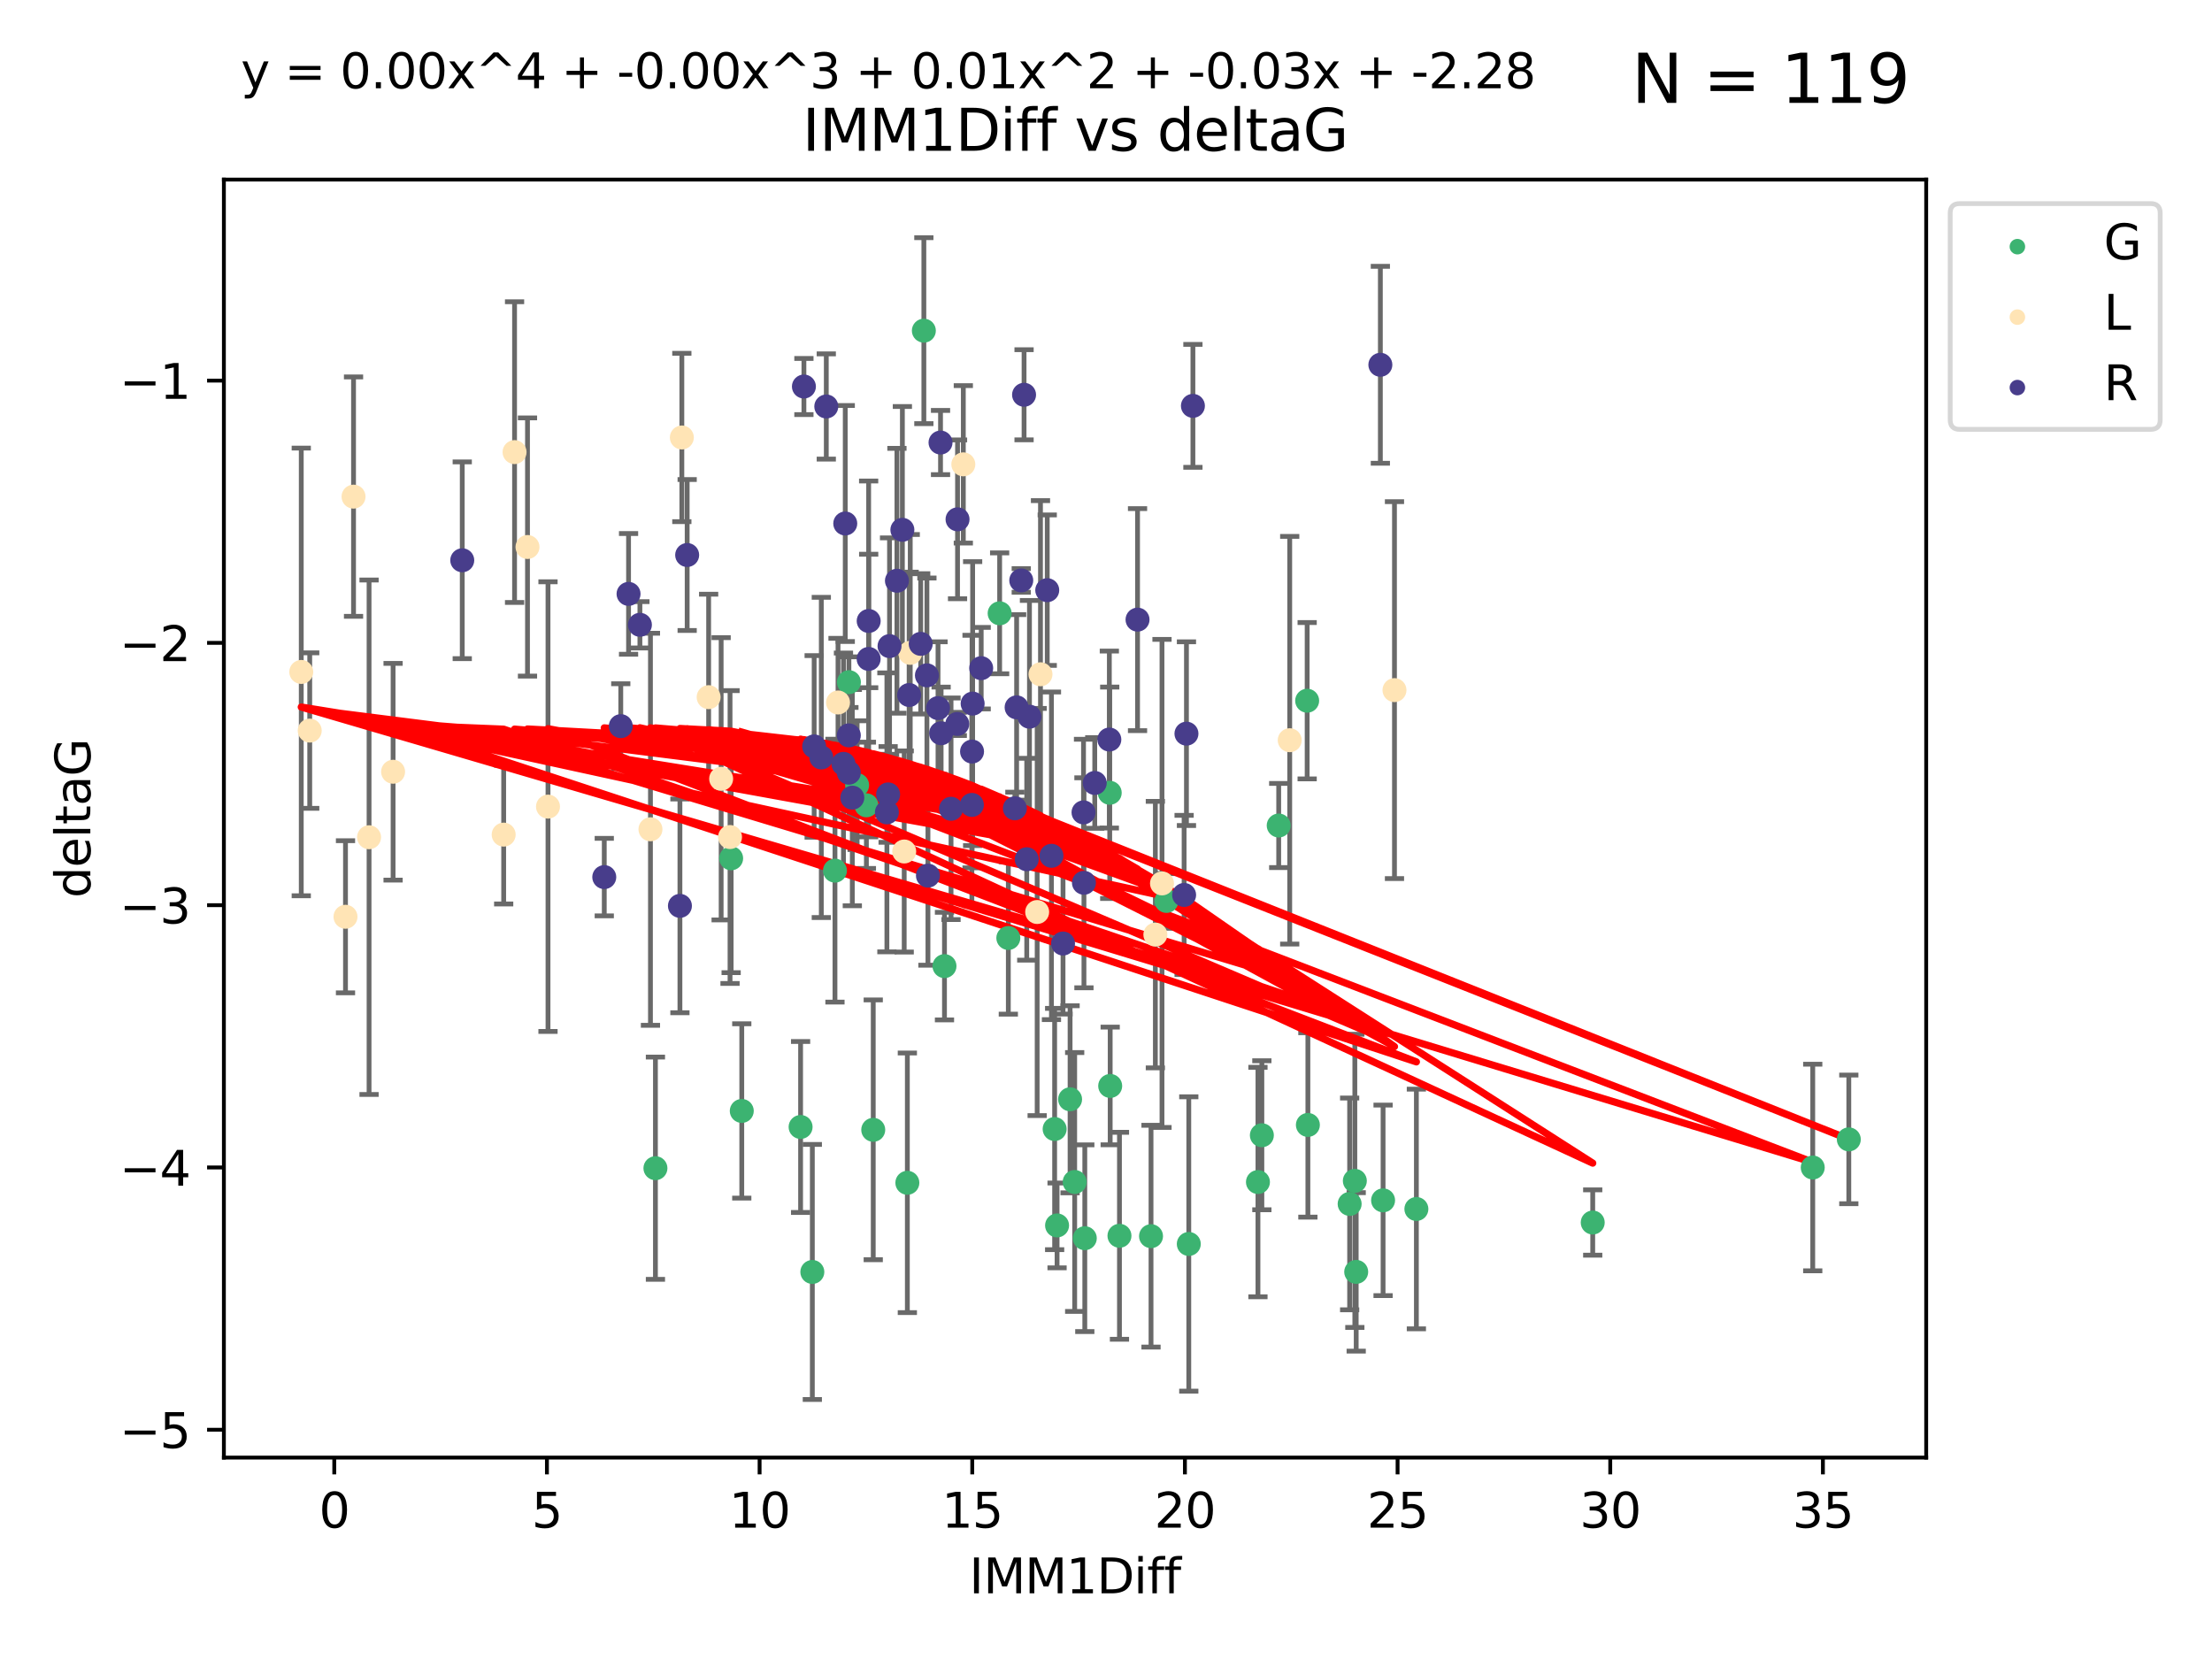 <?xml version="1.0" encoding="utf-8" standalone="no"?>
<!DOCTYPE svg PUBLIC "-//W3C//DTD SVG 1.1//EN"
  "http://www.w3.org/Graphics/SVG/1.1/DTD/svg11.dtd">
<svg xmlns:xlink="http://www.w3.org/1999/xlink" width="460.8pt" height="345.6pt" viewBox="0 0 460.8 345.6" xmlns="http://www.w3.org/2000/svg" version="1.1">
 <defs>
  <style type="text/css">*{stroke-linejoin: round; stroke-linecap: butt}</style>
 </defs>
 <g id="figure_1">
  <g id="patch_1">
   <path d="M 0 345.6 
L 460.8 345.6 
L 460.8 0 
L 0 0 
z
" style="fill: #ffffff"/>
  </g>
  <g id="axes_1">
   <g id="patch_2">
    <path d="M 46.64 303.64 
L 401.26 303.64 
L 401.26 37.411 
L 46.64 37.411 
z
" style="fill: #ffffff"/>
   </g>
   <g id="PathCollection_1">
    <defs>
     <path id="m6ed1173c89" d="M 0 1.118 
C 0.297 1.118 0.581 1 0.791 0.791 
C 1 0.581 1.118 0.297 1.118 0 
C 1.118 -0.297 1 -0.581 0.791 -0.791 
C 0.581 -1 0.297 -1.118 0 -1.118 
C -0.297 -1.118 -0.581 -1 -0.791 -0.791 
C -1 -0.581 -1.118 -0.297 -1.118 0 
C -1.118 0.297 -1 0.581 -0.791 0.791 
C -0.581 1 -0.297 1.118 0 1.118 
z
" style="stroke: #3cb371"/>
    </defs>
    <g clip-path="url(#p6f58f779b5)">
     <use xlink:href="#m6ed1173c89" x="169.224" y="264.972" style="fill: #3cb371; stroke: #3cb371"/>
     <use xlink:href="#m6ed1173c89" x="136.539" y="243.357" style="fill: #3cb371; stroke: #3cb371"/>
     <use xlink:href="#m6ed1173c89" x="288.121" y="250.055" style="fill: #3cb371; stroke: #3cb371"/>
     <use xlink:href="#m6ed1173c89" x="247.647" y="259.141" style="fill: #3cb371; stroke: #3cb371"/>
     <use xlink:href="#m6ed1173c89" x="233.205" y="257.437" style="fill: #3cb371; stroke: #3cb371"/>
     <use xlink:href="#m6ed1173c89" x="262.869" y="236.494" style="fill: #3cb371; stroke: #3cb371"/>
     <use xlink:href="#m6ed1173c89" x="282.237" y="245.992" style="fill: #3cb371; stroke: #3cb371"/>
     <use xlink:href="#m6ed1173c89" x="295.058" y="251.854" style="fill: #3cb371; stroke: #3cb371"/>
     <use xlink:href="#m6ed1173c89" x="219.701" y="235.195" style="fill: #3cb371; stroke: #3cb371"/>
     <use xlink:href="#m6ed1173c89" x="239.779" y="257.518" style="fill: #3cb371; stroke: #3cb371"/>
     <use xlink:href="#m6ed1173c89" x="223.875" y="246.229" style="fill: #3cb371; stroke: #3cb371"/>
     <use xlink:href="#m6ed1173c89" x="220.207" y="255.28" style="fill: #3cb371; stroke: #3cb371"/>
     <use xlink:href="#m6ed1173c89" x="225.983" y="257.942" style="fill: #3cb371; stroke: #3cb371"/>
     <use xlink:href="#m6ed1173c89" x="176.844" y="142.106" style="fill: #3cb371; stroke: #3cb371"/>
     <use xlink:href="#m6ed1173c89" x="192.456" y="68.883" style="fill: #3cb371; stroke: #3cb371"/>
     <use xlink:href="#m6ed1173c89" x="331.793" y="254.674" style="fill: #3cb371; stroke: #3cb371"/>
     <use xlink:href="#m6ed1173c89" x="262.054" y="246.241" style="fill: #3cb371; stroke: #3cb371"/>
     <use xlink:href="#m6ed1173c89" x="282.521" y="264.956" style="fill: #3cb371; stroke: #3cb371"/>
     <use xlink:href="#m6ed1173c89" x="166.779" y="234.768" style="fill: #3cb371; stroke: #3cb371"/>
     <use xlink:href="#m6ed1173c89" x="196.753" y="201.259" style="fill: #3cb371; stroke: #3cb371"/>
     <use xlink:href="#m6ed1173c89" x="281.156" y="250.798" style="fill: #3cb371; stroke: #3cb371"/>
     <use xlink:href="#m6ed1173c89" x="222.918" y="229.002" style="fill: #3cb371; stroke: #3cb371"/>
     <use xlink:href="#m6ed1173c89" x="385.141" y="237.354" style="fill: #3cb371; stroke: #3cb371"/>
     <use xlink:href="#m6ed1173c89" x="377.627" y="243.213" style="fill: #3cb371; stroke: #3cb371"/>
     <use xlink:href="#m6ed1173c89" x="208.245" y="127.765" style="fill: #3cb371; stroke: #3cb371"/>
     <use xlink:href="#m6ed1173c89" x="231.273" y="226.223" style="fill: #3cb371; stroke: #3cb371"/>
     <use xlink:href="#m6ed1173c89" x="180.486" y="167.759" style="fill: #3cb371; stroke: #3cb371"/>
     <use xlink:href="#m6ed1173c89" x="173.938" y="181.37" style="fill: #3cb371; stroke: #3cb371"/>
     <use xlink:href="#m6ed1173c89" x="231.176" y="165.153" style="fill: #3cb371; stroke: #3cb371"/>
     <use xlink:href="#m6ed1173c89" x="243.004" y="187.683" style="fill: #3cb371; stroke: #3cb371"/>
     <use xlink:href="#m6ed1173c89" x="210.053" y="195.399" style="fill: #3cb371; stroke: #3cb371"/>
     <use xlink:href="#m6ed1173c89" x="272.456" y="234.344" style="fill: #3cb371; stroke: #3cb371"/>
     <use xlink:href="#m6ed1173c89" x="152.31" y="178.803" style="fill: #3cb371; stroke: #3cb371"/>
     <use xlink:href="#m6ed1173c89" x="178.554" y="163.562" style="fill: #3cb371; stroke: #3cb371"/>
     <use xlink:href="#m6ed1173c89" x="181.912" y="235.362" style="fill: #3cb371; stroke: #3cb371"/>
     <use xlink:href="#m6ed1173c89" x="189.018" y="246.397" style="fill: #3cb371; stroke: #3cb371"/>
     <use xlink:href="#m6ed1173c89" x="272.305" y="145.972" style="fill: #3cb371; stroke: #3cb371"/>
     <use xlink:href="#m6ed1173c89" x="266.378" y="171.969" style="fill: #3cb371; stroke: #3cb371"/>
     <use xlink:href="#m6ed1173c89" x="154.525" y="231.428" style="fill: #3cb371; stroke: #3cb371"/>
    </g>
   </g>
   <g id="PathCollection_2">
    <defs>
     <path id="mc2b7d714dc" d="M 0 1.118 
C 0.297 1.118 0.581 1 0.791 0.791 
C 1 0.581 1.118 0.297 1.118 0 
C 1.118 -0.297 1 -0.581 0.791 -0.791 
C 0.581 -1 0.297 -1.118 0 -1.118 
C -0.297 -1.118 -0.581 -1 -0.791 -0.791 
C -1 -0.581 -1.118 -0.297 -1.118 0 
C -1.118 0.297 -1 0.581 -0.791 0.791 
C -0.581 1 -0.297 1.118 0 1.118 
z
" style="stroke: #ffe4b5"/>
    </defs>
    <g clip-path="url(#p6f58f779b5)">
     <use xlink:href="#mc2b7d714dc" x="71.974" y="190.979" style="fill: #ffe4b5; stroke: #ffe4b5"/>
     <use xlink:href="#mc2b7d714dc" x="104.925" y="173.867" style="fill: #ffe4b5; stroke: #ffe4b5"/>
     <use xlink:href="#mc2b7d714dc" x="81.888" y="160.77" style="fill: #ffe4b5; stroke: #ffe4b5"/>
     <use xlink:href="#mc2b7d714dc" x="114.158" y="168.033" style="fill: #ffe4b5; stroke: #ffe4b5"/>
     <use xlink:href="#mc2b7d714dc" x="135.502" y="172.755" style="fill: #ffe4b5; stroke: #ffe4b5"/>
     <use xlink:href="#mc2b7d714dc" x="107.193" y="94.182" style="fill: #ffe4b5; stroke: #ffe4b5"/>
     <use xlink:href="#mc2b7d714dc" x="189.621" y="135.997" style="fill: #ffe4b5; stroke: #ffe4b5"/>
     <use xlink:href="#mc2b7d714dc" x="109.887" y="113.949" style="fill: #ffe4b5; stroke: #ffe4b5"/>
     <use xlink:href="#mc2b7d714dc" x="174.576" y="146.342" style="fill: #ffe4b5; stroke: #ffe4b5"/>
     <use xlink:href="#mc2b7d714dc" x="62.759" y="139.975" style="fill: #ffe4b5; stroke: #ffe4b5"/>
     <use xlink:href="#mc2b7d714dc" x="188.363" y="177.38" style="fill: #ffe4b5; stroke: #ffe4b5"/>
     <use xlink:href="#mc2b7d714dc" x="73.648" y="103.457" style="fill: #ffe4b5; stroke: #ffe4b5"/>
     <use xlink:href="#mc2b7d714dc" x="142.041" y="91.135" style="fill: #ffe4b5; stroke: #ffe4b5"/>
     <use xlink:href="#mc2b7d714dc" x="64.522" y="152.194" style="fill: #ffe4b5; stroke: #ffe4b5"/>
     <use xlink:href="#mc2b7d714dc" x="76.882" y="174.414" style="fill: #ffe4b5; stroke: #ffe4b5"/>
     <use xlink:href="#mc2b7d714dc" x="152.08" y="174.371" style="fill: #ffe4b5; stroke: #ffe4b5"/>
     <use xlink:href="#mc2b7d714dc" x="242.065" y="184.029" style="fill: #ffe4b5; stroke: #ffe4b5"/>
     <use xlink:href="#mc2b7d714dc" x="200.678" y="96.731" style="fill: #ffe4b5; stroke: #ffe4b5"/>
     <use xlink:href="#mc2b7d714dc" x="216.751" y="140.463" style="fill: #ffe4b5; stroke: #ffe4b5"/>
     <use xlink:href="#mc2b7d714dc" x="216.06" y="189.987" style="fill: #ffe4b5; stroke: #ffe4b5"/>
     <use xlink:href="#mc2b7d714dc" x="240.683" y="194.696" style="fill: #ffe4b5; stroke: #ffe4b5"/>
     <use xlink:href="#mc2b7d714dc" x="147.623" y="145.235" style="fill: #ffe4b5; stroke: #ffe4b5"/>
     <use xlink:href="#mc2b7d714dc" x="150.228" y="162.236" style="fill: #ffe4b5; stroke: #ffe4b5"/>
     <use xlink:href="#mc2b7d714dc" x="268.672" y="154.198" style="fill: #ffe4b5; stroke: #ffe4b5"/>
     <use xlink:href="#mc2b7d714dc" x="290.495" y="143.764" style="fill: #ffe4b5; stroke: #ffe4b5"/>
    </g>
   </g>
   <g id="PathCollection_3">
    <defs>
     <path id="m99f44b85e9" d="M 0 1.118 
C 0.297 1.118 0.581 1 0.791 0.791 
C 1 0.581 1.118 0.297 1.118 0 
C 1.118 -0.297 1 -0.581 0.791 -0.791 
C 0.581 -1 0.297 -1.118 0 -1.118 
C -0.297 -1.118 -0.581 -1 -0.791 -0.791 
C -1 -0.581 -1.118 -0.297 -1.118 0 
C -1.118 0.297 -1 0.581 -0.791 0.791 
C -0.581 1 -0.297 1.118 0 1.118 
z
" style="stroke: #483d8b"/>
    </defs>
    <g clip-path="url(#p6f58f779b5)">
     <use xlink:href="#m99f44b85e9" x="228.057" y="163.103" style="fill: #483d8b; stroke: #483d8b"/>
     <use xlink:href="#m99f44b85e9" x="130.939" y="123.719" style="fill: #483d8b; stroke: #483d8b"/>
     <use xlink:href="#m99f44b85e9" x="129.318" y="151.269" style="fill: #483d8b; stroke: #483d8b"/>
     <use xlink:href="#m99f44b85e9" x="202.495" y="156.565" style="fill: #483d8b; stroke: #483d8b"/>
     <use xlink:href="#m99f44b85e9" x="219.037" y="178.28" style="fill: #483d8b; stroke: #483d8b"/>
     <use xlink:href="#m99f44b85e9" x="175.71" y="159.129" style="fill: #483d8b; stroke: #483d8b"/>
     <use xlink:href="#m99f44b85e9" x="225.806" y="183.902" style="fill: #483d8b; stroke: #483d8b"/>
     <use xlink:href="#m99f44b85e9" x="133.305" y="130.157" style="fill: #483d8b; stroke: #483d8b"/>
     <use xlink:href="#m99f44b85e9" x="180.964" y="129.36" style="fill: #483d8b; stroke: #483d8b"/>
     <use xlink:href="#m99f44b85e9" x="167.47" y="80.519" style="fill: #483d8b; stroke: #483d8b"/>
     <use xlink:href="#m99f44b85e9" x="214.456" y="149.3" style="fill: #483d8b; stroke: #483d8b"/>
     <use xlink:href="#m99f44b85e9" x="176.827" y="160.968" style="fill: #483d8b; stroke: #483d8b"/>
     <use xlink:href="#m99f44b85e9" x="199.42" y="150.812" style="fill: #483d8b; stroke: #483d8b"/>
     <use xlink:href="#m99f44b85e9" x="202.459" y="167.681" style="fill: #483d8b; stroke: #483d8b"/>
     <use xlink:href="#m99f44b85e9" x="171.094" y="157.788" style="fill: #483d8b; stroke: #483d8b"/>
     <use xlink:href="#m99f44b85e9" x="187.982" y="110.37" style="fill: #483d8b; stroke: #483d8b"/>
     <use xlink:href="#m99f44b85e9" x="186.848" y="120.983" style="fill: #483d8b; stroke: #483d8b"/>
     <use xlink:href="#m99f44b85e9" x="143.149" y="115.619" style="fill: #483d8b; stroke: #483d8b"/>
     <use xlink:href="#m99f44b85e9" x="213.889" y="178.995" style="fill: #483d8b; stroke: #483d8b"/>
     <use xlink:href="#m99f44b85e9" x="196.053" y="152.749" style="fill: #483d8b; stroke: #483d8b"/>
     <use xlink:href="#m99f44b85e9" x="141.642" y="188.709" style="fill: #483d8b; stroke: #483d8b"/>
     <use xlink:href="#m99f44b85e9" x="172.131" y="84.676" style="fill: #483d8b; stroke: #483d8b"/>
     <use xlink:href="#m99f44b85e9" x="185.306" y="134.596" style="fill: #483d8b; stroke: #483d8b"/>
     <use xlink:href="#m99f44b85e9" x="195.407" y="147.512" style="fill: #483d8b; stroke: #483d8b"/>
     <use xlink:href="#m99f44b85e9" x="125.88" y="182.716" style="fill: #483d8b; stroke: #483d8b"/>
     <use xlink:href="#m99f44b85e9" x="180.955" y="137.267" style="fill: #483d8b; stroke: #483d8b"/>
     <use xlink:href="#m99f44b85e9" x="177.553" y="166.164" style="fill: #483d8b; stroke: #483d8b"/>
     <use xlink:href="#m99f44b85e9" x="211.417" y="168.386" style="fill: #483d8b; stroke: #483d8b"/>
     <use xlink:href="#m99f44b85e9" x="287.554" y="75.991" style="fill: #483d8b; stroke: #483d8b"/>
     <use xlink:href="#m99f44b85e9" x="191.8" y="134.129" style="fill: #483d8b; stroke: #483d8b"/>
     <use xlink:href="#m99f44b85e9" x="199.473" y="108.187" style="fill: #483d8b; stroke: #483d8b"/>
     <use xlink:href="#m99f44b85e9" x="193.307" y="182.412" style="fill: #483d8b; stroke: #483d8b"/>
     <use xlink:href="#m99f44b85e9" x="202.619" y="146.574" style="fill: #483d8b; stroke: #483d8b"/>
     <use xlink:href="#m99f44b85e9" x="176.827" y="153.191" style="fill: #483d8b; stroke: #483d8b"/>
     <use xlink:href="#m99f44b85e9" x="169.605" y="155.488" style="fill: #483d8b; stroke: #483d8b"/>
     <use xlink:href="#m99f44b85e9" x="189.39" y="144.785" style="fill: #483d8b; stroke: #483d8b"/>
     <use xlink:href="#m99f44b85e9" x="198.118" y="168.482" style="fill: #483d8b; stroke: #483d8b"/>
     <use xlink:href="#m99f44b85e9" x="195.929" y="92.189" style="fill: #483d8b; stroke: #483d8b"/>
     <use xlink:href="#m99f44b85e9" x="221.447" y="196.553" style="fill: #483d8b; stroke: #483d8b"/>
     <use xlink:href="#m99f44b85e9" x="184.756" y="169.229" style="fill: #483d8b; stroke: #483d8b"/>
     <use xlink:href="#m99f44b85e9" x="212.746" y="120.915" style="fill: #483d8b; stroke: #483d8b"/>
     <use xlink:href="#m99f44b85e9" x="247.16" y="152.834" style="fill: #483d8b; stroke: #483d8b"/>
     <use xlink:href="#m99f44b85e9" x="213.331" y="82.238" style="fill: #483d8b; stroke: #483d8b"/>
     <use xlink:href="#m99f44b85e9" x="204.4" y="139.191" style="fill: #483d8b; stroke: #483d8b"/>
     <use xlink:href="#m99f44b85e9" x="211.78" y="147.356" style="fill: #483d8b; stroke: #483d8b"/>
     <use xlink:href="#m99f44b85e9" x="185.013" y="165.494" style="fill: #483d8b; stroke: #483d8b"/>
     <use xlink:href="#m99f44b85e9" x="193.094" y="140.689" style="fill: #483d8b; stroke: #483d8b"/>
     <use xlink:href="#m99f44b85e9" x="231.096" y="154.06" style="fill: #483d8b; stroke: #483d8b"/>
     <use xlink:href="#m99f44b85e9" x="96.295" y="116.717" style="fill: #483d8b; stroke: #483d8b"/>
     <use xlink:href="#m99f44b85e9" x="248.506" y="84.549" style="fill: #483d8b; stroke: #483d8b"/>
     <use xlink:href="#m99f44b85e9" x="176.082" y="109.055" style="fill: #483d8b; stroke: #483d8b"/>
     <use xlink:href="#m99f44b85e9" x="246.672" y="186.434" style="fill: #483d8b; stroke: #483d8b"/>
     <use xlink:href="#m99f44b85e9" x="225.718" y="169.235" style="fill: #483d8b; stroke: #483d8b"/>
     <use xlink:href="#m99f44b85e9" x="236.97" y="129.081" style="fill: #483d8b; stroke: #483d8b"/>
     <use xlink:href="#m99f44b85e9" x="218.16" y="122.945" style="fill: #483d8b; stroke: #483d8b"/>
    </g>
   </g>
   <g id="matplotlib.axis_1">
    <g id="xtick_1">
     <g id="line2d_1">
      <defs>
       <path id="mffd8b81e5a" d="M 0 0 
L 0 3.5 
" style="stroke: #000000; stroke-width: 0.8"/>
      </defs>
      <g>
       <use xlink:href="#mffd8b81e5a" x="69.635" y="303.64" style="stroke: #000000; stroke-width: 0.8"/>
      </g>
     </g>
     <g id="text_1">
      <!-- 0 -->
      <g transform="translate(66.453 318.238)scale(0.1 -0.1)">
       <defs>
        <path id="DejaVuSans-30" d="M 2034 4250 
Q 1547 4250 1301 3770 
Q 1056 3291 1056 2328 
Q 1056 1369 1301 889 
Q 1547 409 2034 409 
Q 2525 409 2770 889 
Q 3016 1369 3016 2328 
Q 3016 3291 2770 3770 
Q 2525 4250 2034 4250 
z
M 2034 4750 
Q 2819 4750 3233 4129 
Q 3647 3509 3647 2328 
Q 3647 1150 3233 529 
Q 2819 -91 2034 -91 
Q 1250 -91 836 529 
Q 422 1150 422 2328 
Q 422 3509 836 4129 
Q 1250 4750 2034 4750 
z
" transform="scale(0.016)"/>
       </defs>
       <use xlink:href="#DejaVuSans-30"/>
      </g>
     </g>
    </g>
    <g id="xtick_2">
     <g id="line2d_2">
      <g>
       <use xlink:href="#mffd8b81e5a" x="113.936" y="303.64" style="stroke: #000000; stroke-width: 0.8"/>
      </g>
     </g>
     <g id="text_2">
      <!-- 5 -->
      <g transform="translate(110.755 318.238)scale(0.1 -0.1)">
       <defs>
        <path id="DejaVuSans-35" d="M 691 4666 
L 3169 4666 
L 3169 4134 
L 1269 4134 
L 1269 2991 
Q 1406 3038 1543 3061 
Q 1681 3084 1819 3084 
Q 2600 3084 3056 2656 
Q 3513 2228 3513 1497 
Q 3513 744 3044 326 
Q 2575 -91 1722 -91 
Q 1428 -91 1123 -41 
Q 819 9 494 109 
L 494 744 
Q 775 591 1075 516 
Q 1375 441 1709 441 
Q 2250 441 2565 725 
Q 2881 1009 2881 1497 
Q 2881 1984 2565 2268 
Q 2250 2553 1709 2553 
Q 1456 2553 1204 2497 
Q 953 2441 691 2322 
L 691 4666 
z
" transform="scale(0.016)"/>
       </defs>
       <use xlink:href="#DejaVuSans-35"/>
      </g>
     </g>
    </g>
    <g id="xtick_3">
     <g id="line2d_3">
      <g>
       <use xlink:href="#mffd8b81e5a" x="158.238" y="303.64" style="stroke: #000000; stroke-width: 0.8"/>
      </g>
     </g>
     <g id="text_3">
      <!-- 10 -->
      <g transform="translate(151.875 318.238)scale(0.1 -0.1)">
       <defs>
        <path id="DejaVuSans-31" d="M 794 531 
L 1825 531 
L 1825 4091 
L 703 3866 
L 703 4441 
L 1819 4666 
L 2450 4666 
L 2450 531 
L 3481 531 
L 3481 0 
L 794 0 
L 794 531 
z
" transform="scale(0.016)"/>
       </defs>
       <use xlink:href="#DejaVuSans-31"/>
       <use xlink:href="#DejaVuSans-30" x="63.623"/>
      </g>
     </g>
    </g>
    <g id="xtick_4">
     <g id="line2d_4">
      <g>
       <use xlink:href="#mffd8b81e5a" x="202.539" y="303.64" style="stroke: #000000; stroke-width: 0.8"/>
      </g>
     </g>
     <g id="text_4">
      <!-- 15 -->
      <g transform="translate(196.177 318.238)scale(0.1 -0.1)">
       <use xlink:href="#DejaVuSans-31"/>
       <use xlink:href="#DejaVuSans-35" x="63.623"/>
      </g>
     </g>
    </g>
    <g id="xtick_5">
     <g id="line2d_5">
      <g>
       <use xlink:href="#mffd8b81e5a" x="246.841" y="303.64" style="stroke: #000000; stroke-width: 0.8"/>
      </g>
     </g>
     <g id="text_5">
      <!-- 20 -->
      <g transform="translate(240.478 318.238)scale(0.1 -0.1)">
       <defs>
        <path id="DejaVuSans-32" d="M 1228 531 
L 3431 531 
L 3431 0 
L 469 0 
L 469 531 
Q 828 903 1448 1529 
Q 2069 2156 2228 2338 
Q 2531 2678 2651 2914 
Q 2772 3150 2772 3378 
Q 2772 3750 2511 3984 
Q 2250 4219 1831 4219 
Q 1534 4219 1204 4116 
Q 875 4013 500 3803 
L 500 4441 
Q 881 4594 1212 4672 
Q 1544 4750 1819 4750 
Q 2544 4750 2975 4387 
Q 3406 4025 3406 3419 
Q 3406 3131 3298 2873 
Q 3191 2616 2906 2266 
Q 2828 2175 2409 1742 
Q 1991 1309 1228 531 
z
" transform="scale(0.016)"/>
       </defs>
       <use xlink:href="#DejaVuSans-32"/>
       <use xlink:href="#DejaVuSans-30" x="63.623"/>
      </g>
     </g>
    </g>
    <g id="xtick_6">
     <g id="line2d_6">
      <g>
       <use xlink:href="#mffd8b81e5a" x="291.142" y="303.64" style="stroke: #000000; stroke-width: 0.8"/>
      </g>
     </g>
     <g id="text_6">
      <!-- 25 -->
      <g transform="translate(284.78 318.238)scale(0.1 -0.1)">
       <use xlink:href="#DejaVuSans-32"/>
       <use xlink:href="#DejaVuSans-35" x="63.623"/>
      </g>
     </g>
    </g>
    <g id="xtick_7">
     <g id="line2d_7">
      <g>
       <use xlink:href="#mffd8b81e5a" x="335.444" y="303.64" style="stroke: #000000; stroke-width: 0.8"/>
      </g>
     </g>
     <g id="text_7">
      <!-- 30 -->
      <g transform="translate(329.081 318.238)scale(0.1 -0.1)">
       <defs>
        <path id="DejaVuSans-33" d="M 2597 2516 
Q 3050 2419 3304 2112 
Q 3559 1806 3559 1356 
Q 3559 666 3084 287 
Q 2609 -91 1734 -91 
Q 1441 -91 1130 -33 
Q 819 25 488 141 
L 488 750 
Q 750 597 1062 519 
Q 1375 441 1716 441 
Q 2309 441 2620 675 
Q 2931 909 2931 1356 
Q 2931 1769 2642 2001 
Q 2353 2234 1838 2234 
L 1294 2234 
L 1294 2753 
L 1863 2753 
Q 2328 2753 2575 2939 
Q 2822 3125 2822 3475 
Q 2822 3834 2567 4026 
Q 2313 4219 1838 4219 
Q 1578 4219 1281 4162 
Q 984 4106 628 3988 
L 628 4550 
Q 988 4650 1302 4700 
Q 1616 4750 1894 4750 
Q 2613 4750 3031 4423 
Q 3450 4097 3450 3541 
Q 3450 3153 3228 2886 
Q 3006 2619 2597 2516 
z
" transform="scale(0.016)"/>
       </defs>
       <use xlink:href="#DejaVuSans-33"/>
       <use xlink:href="#DejaVuSans-30" x="63.623"/>
      </g>
     </g>
    </g>
    <g id="xtick_8">
     <g id="line2d_8">
      <g>
       <use xlink:href="#mffd8b81e5a" x="379.745" y="303.64" style="stroke: #000000; stroke-width: 0.8"/>
      </g>
     </g>
     <g id="text_8">
      <!-- 35 -->
      <g transform="translate(373.382 318.238)scale(0.1 -0.1)">
       <use xlink:href="#DejaVuSans-33"/>
       <use xlink:href="#DejaVuSans-35" x="63.623"/>
      </g>
     </g>
    </g>
    <g id="text_9">
     <!-- IMM1Diff -->
     <g transform="translate(201.906 331.917)scale(0.1 -0.1)">
      <defs>
       <path id="DejaVuSans-49" d="M 628 4666 
L 1259 4666 
L 1259 0 
L 628 0 
L 628 4666 
z
" transform="scale(0.016)"/>
       <path id="DejaVuSans-4d" d="M 628 4666 
L 1569 4666 
L 2759 1491 
L 3956 4666 
L 4897 4666 
L 4897 0 
L 4281 0 
L 4281 4097 
L 3078 897 
L 2444 897 
L 1241 4097 
L 1241 0 
L 628 0 
L 628 4666 
z
" transform="scale(0.016)"/>
       <path id="DejaVuSans-44" d="M 1259 4147 
L 1259 519 
L 2022 519 
Q 2988 519 3436 956 
Q 3884 1394 3884 2338 
Q 3884 3275 3436 3711 
Q 2988 4147 2022 4147 
L 1259 4147 
z
M 628 4666 
L 1925 4666 
Q 3281 4666 3915 4102 
Q 4550 3538 4550 2338 
Q 4550 1131 3912 565 
Q 3275 0 1925 0 
L 628 0 
L 628 4666 
z
" transform="scale(0.016)"/>
       <path id="DejaVuSans-69" d="M 603 3500 
L 1178 3500 
L 1178 0 
L 603 0 
L 603 3500 
z
M 603 4863 
L 1178 4863 
L 1178 4134 
L 603 4134 
L 603 4863 
z
" transform="scale(0.016)"/>
       <path id="DejaVuSans-66" d="M 2375 4863 
L 2375 4384 
L 1825 4384 
Q 1516 4384 1395 4259 
Q 1275 4134 1275 3809 
L 1275 3500 
L 2222 3500 
L 2222 3053 
L 1275 3053 
L 1275 0 
L 697 0 
L 697 3053 
L 147 3053 
L 147 3500 
L 697 3500 
L 697 3744 
Q 697 4328 969 4595 
Q 1241 4863 1831 4863 
L 2375 4863 
z
" transform="scale(0.016)"/>
      </defs>
      <use xlink:href="#DejaVuSans-49"/>
      <use xlink:href="#DejaVuSans-4d" x="29.492"/>
      <use xlink:href="#DejaVuSans-4d" x="115.771"/>
      <use xlink:href="#DejaVuSans-31" x="202.051"/>
      <use xlink:href="#DejaVuSans-44" x="265.674"/>
      <use xlink:href="#DejaVuSans-69" x="342.676"/>
      <use xlink:href="#DejaVuSans-66" x="370.459"/>
      <use xlink:href="#DejaVuSans-66" x="405.664"/>
     </g>
    </g>
   </g>
   <g id="matplotlib.axis_2">
    <g id="ytick_1">
     <g id="line2d_9">
      <defs>
       <path id="m795316f267" d="M 0 0 
L -3.5 0 
" style="stroke: #000000; stroke-width: 0.8"/>
      </defs>
      <g>
       <use xlink:href="#m795316f267" x="46.64" y="297.844" style="stroke: #000000; stroke-width: 0.8"/>
      </g>
     </g>
     <g id="text_10">
      <!-- −5 -->
      <g transform="translate(24.898 301.643)scale(0.1 -0.1)">
       <defs>
        <path id="DejaVuSans-2212" d="M 678 2272 
L 4684 2272 
L 4684 1741 
L 678 1741 
L 678 2272 
z
" transform="scale(0.016)"/>
       </defs>
       <use xlink:href="#DejaVuSans-2212"/>
       <use xlink:href="#DejaVuSans-35" x="83.789"/>
      </g>
     </g>
    </g>
    <g id="ytick_2">
     <g id="line2d_10">
      <g>
       <use xlink:href="#m795316f267" x="46.64" y="243.204" style="stroke: #000000; stroke-width: 0.8"/>
      </g>
     </g>
     <g id="text_11">
      <!-- −4 -->
      <g transform="translate(24.898 247.003)scale(0.1 -0.1)">
       <defs>
        <path id="DejaVuSans-34" d="M 2419 4116 
L 825 1625 
L 2419 1625 
L 2419 4116 
z
M 2253 4666 
L 3047 4666 
L 3047 1625 
L 3713 1625 
L 3713 1100 
L 3047 1100 
L 3047 0 
L 2419 0 
L 2419 1100 
L 313 1100 
L 313 1709 
L 2253 4666 
z
" transform="scale(0.016)"/>
       </defs>
       <use xlink:href="#DejaVuSans-2212"/>
       <use xlink:href="#DejaVuSans-34" x="83.789"/>
      </g>
     </g>
    </g>
    <g id="ytick_3">
     <g id="line2d_11">
      <g>
       <use xlink:href="#m795316f267" x="46.64" y="188.564" style="stroke: #000000; stroke-width: 0.8"/>
      </g>
     </g>
     <g id="text_12">
      <!-- −3 -->
      <g transform="translate(24.898 192.364)scale(0.1 -0.1)">
       <use xlink:href="#DejaVuSans-2212"/>
       <use xlink:href="#DejaVuSans-33" x="83.789"/>
      </g>
     </g>
    </g>
    <g id="ytick_4">
     <g id="line2d_12">
      <g>
       <use xlink:href="#m795316f267" x="46.64" y="133.924" style="stroke: #000000; stroke-width: 0.8"/>
      </g>
     </g>
     <g id="text_13">
      <!-- −2 -->
      <g transform="translate(24.898 137.724)scale(0.1 -0.1)">
       <use xlink:href="#DejaVuSans-2212"/>
       <use xlink:href="#DejaVuSans-32" x="83.789"/>
      </g>
     </g>
    </g>
    <g id="ytick_5">
     <g id="line2d_13">
      <g>
       <use xlink:href="#m795316f267" x="46.64" y="79.284" style="stroke: #000000; stroke-width: 0.8"/>
      </g>
     </g>
     <g id="text_14">
      <!-- −1 -->
      <g transform="translate(24.898 83.084)scale(0.1 -0.1)">
       <use xlink:href="#DejaVuSans-2212"/>
       <use xlink:href="#DejaVuSans-31" x="83.789"/>
      </g>
     </g>
    </g>
    <g id="text_15">
     <!-- deltaG -->
     <g transform="translate(18.818 187.064)rotate(-90)scale(0.1 -0.1)">
      <defs>
       <path id="DejaVuSans-64" d="M 2906 2969 
L 2906 4863 
L 3481 4863 
L 3481 0 
L 2906 0 
L 2906 525 
Q 2725 213 2448 61 
Q 2172 -91 1784 -91 
Q 1150 -91 751 415 
Q 353 922 353 1747 
Q 353 2572 751 3078 
Q 1150 3584 1784 3584 
Q 2172 3584 2448 3432 
Q 2725 3281 2906 2969 
z
M 947 1747 
Q 947 1113 1208 752 
Q 1469 391 1925 391 
Q 2381 391 2643 752 
Q 2906 1113 2906 1747 
Q 2906 2381 2643 2742 
Q 2381 3103 1925 3103 
Q 1469 3103 1208 2742 
Q 947 2381 947 1747 
z
" transform="scale(0.016)"/>
       <path id="DejaVuSans-65" d="M 3597 1894 
L 3597 1613 
L 953 1613 
Q 991 1019 1311 708 
Q 1631 397 2203 397 
Q 2534 397 2845 478 
Q 3156 559 3463 722 
L 3463 178 
Q 3153 47 2828 -22 
Q 2503 -91 2169 -91 
Q 1331 -91 842 396 
Q 353 884 353 1716 
Q 353 2575 817 3079 
Q 1281 3584 2069 3584 
Q 2775 3584 3186 3129 
Q 3597 2675 3597 1894 
z
M 3022 2063 
Q 3016 2534 2758 2815 
Q 2500 3097 2075 3097 
Q 1594 3097 1305 2825 
Q 1016 2553 972 2059 
L 3022 2063 
z
" transform="scale(0.016)"/>
       <path id="DejaVuSans-6c" d="M 603 4863 
L 1178 4863 
L 1178 0 
L 603 0 
L 603 4863 
z
" transform="scale(0.016)"/>
       <path id="DejaVuSans-74" d="M 1172 4494 
L 1172 3500 
L 2356 3500 
L 2356 3053 
L 1172 3053 
L 1172 1153 
Q 1172 725 1289 603 
Q 1406 481 1766 481 
L 2356 481 
L 2356 0 
L 1766 0 
Q 1100 0 847 248 
Q 594 497 594 1153 
L 594 3053 
L 172 3053 
L 172 3500 
L 594 3500 
L 594 4494 
L 1172 4494 
z
" transform="scale(0.016)"/>
       <path id="DejaVuSans-61" d="M 2194 1759 
Q 1497 1759 1228 1600 
Q 959 1441 959 1056 
Q 959 750 1161 570 
Q 1363 391 1709 391 
Q 2188 391 2477 730 
Q 2766 1069 2766 1631 
L 2766 1759 
L 2194 1759 
z
M 3341 1997 
L 3341 0 
L 2766 0 
L 2766 531 
Q 2569 213 2275 61 
Q 1981 -91 1556 -91 
Q 1019 -91 701 211 
Q 384 513 384 1019 
Q 384 1609 779 1909 
Q 1175 2209 1959 2209 
L 2766 2209 
L 2766 2266 
Q 2766 2663 2505 2880 
Q 2244 3097 1772 3097 
Q 1472 3097 1187 3025 
Q 903 2953 641 2809 
L 641 3341 
Q 956 3463 1253 3523 
Q 1550 3584 1831 3584 
Q 2591 3584 2966 3190 
Q 3341 2797 3341 1997 
z
" transform="scale(0.016)"/>
       <path id="DejaVuSans-47" d="M 3809 666 
L 3809 1919 
L 2778 1919 
L 2778 2438 
L 4434 2438 
L 4434 434 
Q 4069 175 3628 42 
Q 3188 -91 2688 -91 
Q 1594 -91 976 548 
Q 359 1188 359 2328 
Q 359 3472 976 4111 
Q 1594 4750 2688 4750 
Q 3144 4750 3555 4637 
Q 3966 4525 4313 4306 
L 4313 3634 
Q 3963 3931 3569 4081 
Q 3175 4231 2741 4231 
Q 1884 4231 1454 3753 
Q 1025 3275 1025 2328 
Q 1025 1384 1454 906 
Q 1884 428 2741 428 
Q 3075 428 3337 486 
Q 3600 544 3809 666 
z
" transform="scale(0.016)"/>
      </defs>
      <use xlink:href="#DejaVuSans-64"/>
      <use xlink:href="#DejaVuSans-65" x="63.477"/>
      <use xlink:href="#DejaVuSans-6c" x="125"/>
      <use xlink:href="#DejaVuSans-74" x="152.783"/>
      <use xlink:href="#DejaVuSans-61" x="191.992"/>
      <use xlink:href="#DejaVuSans-47" x="253.271"/>
     </g>
    </g>
   </g>
   <g id="LineCollection_1">
    <path d="M 169.224 291.539 
L 169.224 238.405 
" clip-path="url(#p6f58f779b5)" style="fill: none; stroke: #696969"/>
    <path d="M 136.539 266.51 
L 136.539 220.204 
" clip-path="url(#p6f58f779b5)" style="fill: none; stroke: #696969"/>
    <path d="M 288.121 269.901 
L 288.121 230.209 
" clip-path="url(#p6f58f779b5)" style="fill: none; stroke: #696969"/>
    <path d="M 247.647 289.801 
L 247.647 228.482 
" clip-path="url(#p6f58f779b5)" style="fill: none; stroke: #696969"/>
    <path d="M 233.205 278.993 
L 233.205 235.88 
" clip-path="url(#p6f58f779b5)" style="fill: none; stroke: #696969"/>
    <path d="M 262.869 252.013 
L 262.869 220.976 
" clip-path="url(#p6f58f779b5)" style="fill: none; stroke: #696969"/>
    <path d="M 282.237 276.528 
L 282.237 215.456 
" clip-path="url(#p6f58f779b5)" style="fill: none; stroke: #696969"/>
    <path d="M 295.058 276.82 
L 295.058 226.888 
" clip-path="url(#p6f58f779b5)" style="fill: none; stroke: #696969"/>
    <path d="M 219.701 260.326 
L 219.701 210.065 
" clip-path="url(#p6f58f779b5)" style="fill: none; stroke: #696969"/>
    <path d="M 239.779 280.619 
L 239.779 234.417 
" clip-path="url(#p6f58f779b5)" style="fill: none; stroke: #696969"/>
    <path d="M 223.875 273.192 
L 223.875 219.267 
" clip-path="url(#p6f58f779b5)" style="fill: none; stroke: #696969"/>
    <path d="M 220.207 264.116 
L 220.207 246.445 
" clip-path="url(#p6f58f779b5)" style="fill: none; stroke: #696969"/>
    <path d="M 225.983 277.391 
L 225.983 238.493 
" clip-path="url(#p6f58f779b5)" style="fill: none; stroke: #696969"/>
    <path d="M 176.844 147.375 
L 176.844 136.837 
" clip-path="url(#p6f58f779b5)" style="fill: none; stroke: #696969"/>
    <path d="M 192.456 88.254 
L 192.456 49.513 
" clip-path="url(#p6f58f779b5)" style="fill: none; stroke: #696969"/>
    <path d="M 331.793 261.477 
L 331.793 247.87 
" clip-path="url(#p6f58f779b5)" style="fill: none; stroke: #696969"/>
    <path d="M 262.054 270.142 
L 262.054 222.34 
" clip-path="url(#p6f58f779b5)" style="fill: none; stroke: #696969"/>
    <path d="M 282.521 281.463 
L 282.521 248.45 
" clip-path="url(#p6f58f779b5)" style="fill: none; stroke: #696969"/>
    <path d="M 166.779 252.578 
L 166.779 216.959 
" clip-path="url(#p6f58f779b5)" style="fill: none; stroke: #696969"/>
    <path d="M 196.753 212.466 
L 196.753 190.051 
" clip-path="url(#p6f58f779b5)" style="fill: none; stroke: #696969"/>
    <path d="M 281.156 272.857 
L 281.156 228.74 
" clip-path="url(#p6f58f779b5)" style="fill: none; stroke: #696969"/>
    <path d="M 222.918 248.489 
L 222.918 209.516 
" clip-path="url(#p6f58f779b5)" style="fill: none; stroke: #696969"/>
    <path d="M 385.141 250.753 
L 385.141 223.954 
" clip-path="url(#p6f58f779b5)" style="fill: none; stroke: #696969"/>
    <path d="M 377.627 264.733 
L 377.627 221.693 
" clip-path="url(#p6f58f779b5)" style="fill: none; stroke: #696969"/>
    <path d="M 208.245 140.357 
L 208.245 115.174 
" clip-path="url(#p6f58f779b5)" style="fill: none; stroke: #696969"/>
    <path d="M 231.273 238.478 
L 231.273 213.969 
" clip-path="url(#p6f58f779b5)" style="fill: none; stroke: #696969"/>
    <path d="M 180.486 180.911 
L 180.486 154.608 
" clip-path="url(#p6f58f779b5)" style="fill: none; stroke: #696969"/>
    <path d="M 173.938 208.753 
L 173.938 153.986 
" clip-path="url(#p6f58f779b5)" style="fill: none; stroke: #696969"/>
    <path d="M 231.176 187.175 
L 231.176 143.131 
" clip-path="url(#p6f58f779b5)" style="fill: none; stroke: #696969"/>
    <path d="M 243.004 193.382 
L 243.004 181.984 
" clip-path="url(#p6f58f779b5)" style="fill: none; stroke: #696969"/>
    <path d="M 210.053 211.267 
L 210.053 179.53 
" clip-path="url(#p6f58f779b5)" style="fill: none; stroke: #696969"/>
    <path d="M 272.456 253.55 
L 272.456 215.138 
" clip-path="url(#p6f58f779b5)" style="fill: none; stroke: #696969"/>
    <path d="M 152.31 202.627 
L 152.31 154.978 
" clip-path="url(#p6f58f779b5)" style="fill: none; stroke: #696969"/>
    <path d="M 178.554 176.973 
L 178.554 150.151 
" clip-path="url(#p6f58f779b5)" style="fill: none; stroke: #696969"/>
    <path d="M 181.912 262.421 
L 181.912 208.303 
" clip-path="url(#p6f58f779b5)" style="fill: none; stroke: #696969"/>
    <path d="M 189.018 273.437 
L 189.018 219.357 
" clip-path="url(#p6f58f779b5)" style="fill: none; stroke: #696969"/>
    <path d="M 272.305 162.254 
L 272.305 129.689 
" clip-path="url(#p6f58f779b5)" style="fill: none; stroke: #696969"/>
    <path d="M 266.378 180.734 
L 266.378 163.205 
" clip-path="url(#p6f58f779b5)" style="fill: none; stroke: #696969"/>
    <path d="M 154.525 249.586 
L 154.525 213.27 
" clip-path="url(#p6f58f779b5)" style="fill: none; stroke: #696969"/>
   </g>
   <g id="line2d_14">
    <defs>
     <path id="m06b89c123e" d="M 2 0 
L -2 -0 
" style="stroke: #696969"/>
    </defs>
    <g clip-path="url(#p6f58f779b5)">
     <use xlink:href="#m06b89c123e" x="169.224" y="291.539" style="fill: #696969; stroke: #696969"/>
     <use xlink:href="#m06b89c123e" x="136.539" y="266.51" style="fill: #696969; stroke: #696969"/>
     <use xlink:href="#m06b89c123e" x="288.121" y="269.901" style="fill: #696969; stroke: #696969"/>
     <use xlink:href="#m06b89c123e" x="247.647" y="289.801" style="fill: #696969; stroke: #696969"/>
     <use xlink:href="#m06b89c123e" x="233.205" y="278.993" style="fill: #696969; stroke: #696969"/>
     <use xlink:href="#m06b89c123e" x="262.869" y="252.013" style="fill: #696969; stroke: #696969"/>
     <use xlink:href="#m06b89c123e" x="282.237" y="276.528" style="fill: #696969; stroke: #696969"/>
     <use xlink:href="#m06b89c123e" x="295.058" y="276.82" style="fill: #696969; stroke: #696969"/>
     <use xlink:href="#m06b89c123e" x="219.701" y="260.326" style="fill: #696969; stroke: #696969"/>
     <use xlink:href="#m06b89c123e" x="239.779" y="280.619" style="fill: #696969; stroke: #696969"/>
     <use xlink:href="#m06b89c123e" x="223.875" y="273.192" style="fill: #696969; stroke: #696969"/>
     <use xlink:href="#m06b89c123e" x="220.207" y="264.116" style="fill: #696969; stroke: #696969"/>
     <use xlink:href="#m06b89c123e" x="225.983" y="277.391" style="fill: #696969; stroke: #696969"/>
     <use xlink:href="#m06b89c123e" x="176.844" y="147.375" style="fill: #696969; stroke: #696969"/>
     <use xlink:href="#m06b89c123e" x="192.456" y="88.254" style="fill: #696969; stroke: #696969"/>
     <use xlink:href="#m06b89c123e" x="331.793" y="261.477" style="fill: #696969; stroke: #696969"/>
     <use xlink:href="#m06b89c123e" x="262.054" y="270.142" style="fill: #696969; stroke: #696969"/>
     <use xlink:href="#m06b89c123e" x="282.521" y="281.463" style="fill: #696969; stroke: #696969"/>
     <use xlink:href="#m06b89c123e" x="166.779" y="252.578" style="fill: #696969; stroke: #696969"/>
     <use xlink:href="#m06b89c123e" x="196.753" y="212.466" style="fill: #696969; stroke: #696969"/>
     <use xlink:href="#m06b89c123e" x="281.156" y="272.857" style="fill: #696969; stroke: #696969"/>
     <use xlink:href="#m06b89c123e" x="222.918" y="248.489" style="fill: #696969; stroke: #696969"/>
     <use xlink:href="#m06b89c123e" x="385.141" y="250.753" style="fill: #696969; stroke: #696969"/>
     <use xlink:href="#m06b89c123e" x="377.627" y="264.733" style="fill: #696969; stroke: #696969"/>
     <use xlink:href="#m06b89c123e" x="208.245" y="140.357" style="fill: #696969; stroke: #696969"/>
     <use xlink:href="#m06b89c123e" x="231.273" y="238.478" style="fill: #696969; stroke: #696969"/>
     <use xlink:href="#m06b89c123e" x="180.486" y="180.911" style="fill: #696969; stroke: #696969"/>
     <use xlink:href="#m06b89c123e" x="173.938" y="208.753" style="fill: #696969; stroke: #696969"/>
     <use xlink:href="#m06b89c123e" x="231.176" y="187.175" style="fill: #696969; stroke: #696969"/>
     <use xlink:href="#m06b89c123e" x="243.004" y="193.382" style="fill: #696969; stroke: #696969"/>
     <use xlink:href="#m06b89c123e" x="210.053" y="211.267" style="fill: #696969; stroke: #696969"/>
     <use xlink:href="#m06b89c123e" x="272.456" y="253.55" style="fill: #696969; stroke: #696969"/>
     <use xlink:href="#m06b89c123e" x="152.31" y="202.627" style="fill: #696969; stroke: #696969"/>
     <use xlink:href="#m06b89c123e" x="178.554" y="176.973" style="fill: #696969; stroke: #696969"/>
     <use xlink:href="#m06b89c123e" x="181.912" y="262.421" style="fill: #696969; stroke: #696969"/>
     <use xlink:href="#m06b89c123e" x="189.018" y="273.437" style="fill: #696969; stroke: #696969"/>
     <use xlink:href="#m06b89c123e" x="272.305" y="162.254" style="fill: #696969; stroke: #696969"/>
     <use xlink:href="#m06b89c123e" x="266.378" y="180.734" style="fill: #696969; stroke: #696969"/>
     <use xlink:href="#m06b89c123e" x="154.525" y="249.586" style="fill: #696969; stroke: #696969"/>
    </g>
   </g>
   <g id="line2d_15">
    <g clip-path="url(#p6f58f779b5)">
     <use xlink:href="#m06b89c123e" x="169.224" y="238.405" style="fill: #696969; stroke: #696969"/>
     <use xlink:href="#m06b89c123e" x="136.539" y="220.204" style="fill: #696969; stroke: #696969"/>
     <use xlink:href="#m06b89c123e" x="288.121" y="230.209" style="fill: #696969; stroke: #696969"/>
     <use xlink:href="#m06b89c123e" x="247.647" y="228.482" style="fill: #696969; stroke: #696969"/>
     <use xlink:href="#m06b89c123e" x="233.205" y="235.88" style="fill: #696969; stroke: #696969"/>
     <use xlink:href="#m06b89c123e" x="262.869" y="220.976" style="fill: #696969; stroke: #696969"/>
     <use xlink:href="#m06b89c123e" x="282.237" y="215.456" style="fill: #696969; stroke: #696969"/>
     <use xlink:href="#m06b89c123e" x="295.058" y="226.888" style="fill: #696969; stroke: #696969"/>
     <use xlink:href="#m06b89c123e" x="219.701" y="210.065" style="fill: #696969; stroke: #696969"/>
     <use xlink:href="#m06b89c123e" x="239.779" y="234.417" style="fill: #696969; stroke: #696969"/>
     <use xlink:href="#m06b89c123e" x="223.875" y="219.267" style="fill: #696969; stroke: #696969"/>
     <use xlink:href="#m06b89c123e" x="220.207" y="246.445" style="fill: #696969; stroke: #696969"/>
     <use xlink:href="#m06b89c123e" x="225.983" y="238.493" style="fill: #696969; stroke: #696969"/>
     <use xlink:href="#m06b89c123e" x="176.844" y="136.837" style="fill: #696969; stroke: #696969"/>
     <use xlink:href="#m06b89c123e" x="192.456" y="49.513" style="fill: #696969; stroke: #696969"/>
     <use xlink:href="#m06b89c123e" x="331.793" y="247.87" style="fill: #696969; stroke: #696969"/>
     <use xlink:href="#m06b89c123e" x="262.054" y="222.34" style="fill: #696969; stroke: #696969"/>
     <use xlink:href="#m06b89c123e" x="282.521" y="248.45" style="fill: #696969; stroke: #696969"/>
     <use xlink:href="#m06b89c123e" x="166.779" y="216.959" style="fill: #696969; stroke: #696969"/>
     <use xlink:href="#m06b89c123e" x="196.753" y="190.051" style="fill: #696969; stroke: #696969"/>
     <use xlink:href="#m06b89c123e" x="281.156" y="228.74" style="fill: #696969; stroke: #696969"/>
     <use xlink:href="#m06b89c123e" x="222.918" y="209.516" style="fill: #696969; stroke: #696969"/>
     <use xlink:href="#m06b89c123e" x="385.141" y="223.954" style="fill: #696969; stroke: #696969"/>
     <use xlink:href="#m06b89c123e" x="377.627" y="221.693" style="fill: #696969; stroke: #696969"/>
     <use xlink:href="#m06b89c123e" x="208.245" y="115.174" style="fill: #696969; stroke: #696969"/>
     <use xlink:href="#m06b89c123e" x="231.273" y="213.969" style="fill: #696969; stroke: #696969"/>
     <use xlink:href="#m06b89c123e" x="180.486" y="154.608" style="fill: #696969; stroke: #696969"/>
     <use xlink:href="#m06b89c123e" x="173.938" y="153.986" style="fill: #696969; stroke: #696969"/>
     <use xlink:href="#m06b89c123e" x="231.176" y="143.131" style="fill: #696969; stroke: #696969"/>
     <use xlink:href="#m06b89c123e" x="243.004" y="181.984" style="fill: #696969; stroke: #696969"/>
     <use xlink:href="#m06b89c123e" x="210.053" y="179.53" style="fill: #696969; stroke: #696969"/>
     <use xlink:href="#m06b89c123e" x="272.456" y="215.138" style="fill: #696969; stroke: #696969"/>
     <use xlink:href="#m06b89c123e" x="152.31" y="154.978" style="fill: #696969; stroke: #696969"/>
     <use xlink:href="#m06b89c123e" x="178.554" y="150.151" style="fill: #696969; stroke: #696969"/>
     <use xlink:href="#m06b89c123e" x="181.912" y="208.303" style="fill: #696969; stroke: #696969"/>
     <use xlink:href="#m06b89c123e" x="189.018" y="219.357" style="fill: #696969; stroke: #696969"/>
     <use xlink:href="#m06b89c123e" x="272.305" y="129.689" style="fill: #696969; stroke: #696969"/>
     <use xlink:href="#m06b89c123e" x="266.378" y="163.205" style="fill: #696969; stroke: #696969"/>
     <use xlink:href="#m06b89c123e" x="154.525" y="213.27" style="fill: #696969; stroke: #696969"/>
    </g>
   </g>
   <g id="LineCollection_2">
    <path d="M 71.974 206.826 
L 71.974 175.132 
" clip-path="url(#p6f58f779b5)" style="fill: none; stroke: #696969"/>
    <path d="M 104.925 188.312 
L 104.925 159.422 
" clip-path="url(#p6f58f779b5)" style="fill: none; stroke: #696969"/>
    <path d="M 81.888 183.34 
L 81.888 138.199 
" clip-path="url(#p6f58f779b5)" style="fill: none; stroke: #696969"/>
    <path d="M 114.158 214.868 
L 114.158 121.197 
" clip-path="url(#p6f58f779b5)" style="fill: none; stroke: #696969"/>
    <path d="M 135.502 213.589 
L 135.502 131.921 
" clip-path="url(#p6f58f779b5)" style="fill: none; stroke: #696969"/>
    <path d="M 107.193 125.503 
L 107.193 62.861 
" clip-path="url(#p6f58f779b5)" style="fill: none; stroke: #696969"/>
    <path d="M 189.621 160.649 
L 189.621 111.346 
" clip-path="url(#p6f58f779b5)" style="fill: none; stroke: #696969"/>
    <path d="M 109.887 140.845 
L 109.887 87.053 
" clip-path="url(#p6f58f779b5)" style="fill: none; stroke: #696969"/>
    <path d="M 174.576 159.713 
L 174.576 132.972 
" clip-path="url(#p6f58f779b5)" style="fill: none; stroke: #696969"/>
    <path d="M 62.759 186.607 
L 62.759 93.342 
" clip-path="url(#p6f58f779b5)" style="fill: none; stroke: #696969"/>
    <path d="M 188.363 198.329 
L 188.363 156.431 
" clip-path="url(#p6f58f779b5)" style="fill: none; stroke: #696969"/>
    <path d="M 73.648 128.394 
L 73.648 78.519 
" clip-path="url(#p6f58f779b5)" style="fill: none; stroke: #696969"/>
    <path d="M 142.041 108.672 
L 142.041 73.597 
" clip-path="url(#p6f58f779b5)" style="fill: none; stroke: #696969"/>
    <path d="M 64.522 168.39 
L 64.522 135.998 
" clip-path="url(#p6f58f779b5)" style="fill: none; stroke: #696969"/>
    <path d="M 76.882 227.997 
L 76.882 120.83 
" clip-path="url(#p6f58f779b5)" style="fill: none; stroke: #696969"/>
    <path d="M 152.08 204.872 
L 152.08 143.869 
" clip-path="url(#p6f58f779b5)" style="fill: none; stroke: #696969"/>
    <path d="M 242.065 234.864 
L 242.065 133.193 
" clip-path="url(#p6f58f779b5)" style="fill: none; stroke: #696969"/>
    <path d="M 200.678 113.127 
L 200.678 80.335 
" clip-path="url(#p6f58f779b5)" style="fill: none; stroke: #696969"/>
    <path d="M 216.751 176.639 
L 216.751 104.287 
" clip-path="url(#p6f58f779b5)" style="fill: none; stroke: #696969"/>
    <path d="M 216.06 232.396 
L 216.06 147.578 
" clip-path="url(#p6f58f779b5)" style="fill: none; stroke: #696969"/>
    <path d="M 240.683 222.453 
L 240.683 166.939 
" clip-path="url(#p6f58f779b5)" style="fill: none; stroke: #696969"/>
    <path d="M 147.623 166.689 
L 147.623 123.781 
" clip-path="url(#p6f58f779b5)" style="fill: none; stroke: #696969"/>
    <path d="M 150.228 191.641 
L 150.228 132.832 
" clip-path="url(#p6f58f779b5)" style="fill: none; stroke: #696969"/>
    <path d="M 268.672 196.659 
L 268.672 111.737 
" clip-path="url(#p6f58f779b5)" style="fill: none; stroke: #696969"/>
    <path d="M 290.495 183.021 
L 290.495 104.507 
" clip-path="url(#p6f58f779b5)" style="fill: none; stroke: #696969"/>
   </g>
   <g id="line2d_16">
    <g clip-path="url(#p6f58f779b5)">
     <use xlink:href="#m06b89c123e" x="71.974" y="206.826" style="fill: #696969; stroke: #696969"/>
     <use xlink:href="#m06b89c123e" x="104.925" y="188.312" style="fill: #696969; stroke: #696969"/>
     <use xlink:href="#m06b89c123e" x="81.888" y="183.34" style="fill: #696969; stroke: #696969"/>
     <use xlink:href="#m06b89c123e" x="114.158" y="214.868" style="fill: #696969; stroke: #696969"/>
     <use xlink:href="#m06b89c123e" x="135.502" y="213.589" style="fill: #696969; stroke: #696969"/>
     <use xlink:href="#m06b89c123e" x="107.193" y="125.503" style="fill: #696969; stroke: #696969"/>
     <use xlink:href="#m06b89c123e" x="189.621" y="160.649" style="fill: #696969; stroke: #696969"/>
     <use xlink:href="#m06b89c123e" x="109.887" y="140.845" style="fill: #696969; stroke: #696969"/>
     <use xlink:href="#m06b89c123e" x="174.576" y="159.713" style="fill: #696969; stroke: #696969"/>
     <use xlink:href="#m06b89c123e" x="62.759" y="186.607" style="fill: #696969; stroke: #696969"/>
     <use xlink:href="#m06b89c123e" x="188.363" y="198.329" style="fill: #696969; stroke: #696969"/>
     <use xlink:href="#m06b89c123e" x="73.648" y="128.394" style="fill: #696969; stroke: #696969"/>
     <use xlink:href="#m06b89c123e" x="142.041" y="108.672" style="fill: #696969; stroke: #696969"/>
     <use xlink:href="#m06b89c123e" x="64.522" y="168.39" style="fill: #696969; stroke: #696969"/>
     <use xlink:href="#m06b89c123e" x="76.882" y="227.997" style="fill: #696969; stroke: #696969"/>
     <use xlink:href="#m06b89c123e" x="152.08" y="204.872" style="fill: #696969; stroke: #696969"/>
     <use xlink:href="#m06b89c123e" x="242.065" y="234.864" style="fill: #696969; stroke: #696969"/>
     <use xlink:href="#m06b89c123e" x="200.678" y="113.127" style="fill: #696969; stroke: #696969"/>
     <use xlink:href="#m06b89c123e" x="216.751" y="176.639" style="fill: #696969; stroke: #696969"/>
     <use xlink:href="#m06b89c123e" x="216.06" y="232.396" style="fill: #696969; stroke: #696969"/>
     <use xlink:href="#m06b89c123e" x="240.683" y="222.453" style="fill: #696969; stroke: #696969"/>
     <use xlink:href="#m06b89c123e" x="147.623" y="166.689" style="fill: #696969; stroke: #696969"/>
     <use xlink:href="#m06b89c123e" x="150.228" y="191.641" style="fill: #696969; stroke: #696969"/>
     <use xlink:href="#m06b89c123e" x="268.672" y="196.659" style="fill: #696969; stroke: #696969"/>
     <use xlink:href="#m06b89c123e" x="290.495" y="183.021" style="fill: #696969; stroke: #696969"/>
    </g>
   </g>
   <g id="line2d_17">
    <g clip-path="url(#p6f58f779b5)">
     <use xlink:href="#m06b89c123e" x="71.974" y="175.132" style="fill: #696969; stroke: #696969"/>
     <use xlink:href="#m06b89c123e" x="104.925" y="159.422" style="fill: #696969; stroke: #696969"/>
     <use xlink:href="#m06b89c123e" x="81.888" y="138.199" style="fill: #696969; stroke: #696969"/>
     <use xlink:href="#m06b89c123e" x="114.158" y="121.197" style="fill: #696969; stroke: #696969"/>
     <use xlink:href="#m06b89c123e" x="135.502" y="131.921" style="fill: #696969; stroke: #696969"/>
     <use xlink:href="#m06b89c123e" x="107.193" y="62.861" style="fill: #696969; stroke: #696969"/>
     <use xlink:href="#m06b89c123e" x="189.621" y="111.346" style="fill: #696969; stroke: #696969"/>
     <use xlink:href="#m06b89c123e" x="109.887" y="87.053" style="fill: #696969; stroke: #696969"/>
     <use xlink:href="#m06b89c123e" x="174.576" y="132.972" style="fill: #696969; stroke: #696969"/>
     <use xlink:href="#m06b89c123e" x="62.759" y="93.342" style="fill: #696969; stroke: #696969"/>
     <use xlink:href="#m06b89c123e" x="188.363" y="156.431" style="fill: #696969; stroke: #696969"/>
     <use xlink:href="#m06b89c123e" x="73.648" y="78.519" style="fill: #696969; stroke: #696969"/>
     <use xlink:href="#m06b89c123e" x="142.041" y="73.597" style="fill: #696969; stroke: #696969"/>
     <use xlink:href="#m06b89c123e" x="64.522" y="135.998" style="fill: #696969; stroke: #696969"/>
     <use xlink:href="#m06b89c123e" x="76.882" y="120.83" style="fill: #696969; stroke: #696969"/>
     <use xlink:href="#m06b89c123e" x="152.08" y="143.869" style="fill: #696969; stroke: #696969"/>
     <use xlink:href="#m06b89c123e" x="242.065" y="133.193" style="fill: #696969; stroke: #696969"/>
     <use xlink:href="#m06b89c123e" x="200.678" y="80.335" style="fill: #696969; stroke: #696969"/>
     <use xlink:href="#m06b89c123e" x="216.751" y="104.287" style="fill: #696969; stroke: #696969"/>
     <use xlink:href="#m06b89c123e" x="216.06" y="147.578" style="fill: #696969; stroke: #696969"/>
     <use xlink:href="#m06b89c123e" x="240.683" y="166.939" style="fill: #696969; stroke: #696969"/>
     <use xlink:href="#m06b89c123e" x="147.623" y="123.781" style="fill: #696969; stroke: #696969"/>
     <use xlink:href="#m06b89c123e" x="150.228" y="132.832" style="fill: #696969; stroke: #696969"/>
     <use xlink:href="#m06b89c123e" x="268.672" y="111.737" style="fill: #696969; stroke: #696969"/>
     <use xlink:href="#m06b89c123e" x="290.495" y="104.507" style="fill: #696969; stroke: #696969"/>
    </g>
   </g>
   <g id="LineCollection_3">
    <path d="M 228.057 172.549 
L 228.057 153.657 
" clip-path="url(#p6f58f779b5)" style="fill: none; stroke: #696969"/>
    <path d="M 130.939 136.293 
L 130.939 111.145 
" clip-path="url(#p6f58f779b5)" style="fill: none; stroke: #696969"/>
    <path d="M 129.318 160.102 
L 129.318 142.436 
" clip-path="url(#p6f58f779b5)" style="fill: none; stroke: #696969"/>
    <path d="M 202.495 180.789 
L 202.495 132.341 
" clip-path="url(#p6f58f779b5)" style="fill: none; stroke: #696969"/>
    <path d="M 219.037 212.404 
L 219.037 144.157 
" clip-path="url(#p6f58f779b5)" style="fill: none; stroke: #696969"/>
    <path d="M 175.71 182.217 
L 175.71 136.041 
" clip-path="url(#p6f58f779b5)" style="fill: none; stroke: #696969"/>
    <path d="M 225.806 205.775 
L 225.806 162.029 
" clip-path="url(#p6f58f779b5)" style="fill: none; stroke: #696969"/>
    <path d="M 133.305 134.982 
L 133.305 125.331 
" clip-path="url(#p6f58f779b5)" style="fill: none; stroke: #696969"/>
    <path d="M 180.964 143.26 
L 180.964 115.46 
" clip-path="url(#p6f58f779b5)" style="fill: none; stroke: #696969"/>
    <path d="M 167.47 86.364 
L 167.47 74.673 
" clip-path="url(#p6f58f779b5)" style="fill: none; stroke: #696969"/>
    <path d="M 214.456 173.511 
L 214.456 125.089 
" clip-path="url(#p6f58f779b5)" style="fill: none; stroke: #696969"/>
    <path d="M 176.827 170.151 
L 176.827 151.784 
" clip-path="url(#p6f58f779b5)" style="fill: none; stroke: #696969"/>
    <path d="M 199.42 153.224 
L 199.42 148.399 
" clip-path="url(#p6f58f779b5)" style="fill: none; stroke: #696969"/>
    <path d="M 202.459 188.661 
L 202.459 146.701 
" clip-path="url(#p6f58f779b5)" style="fill: none; stroke: #696969"/>
    <path d="M 171.094 191.14 
L 171.094 124.435 
" clip-path="url(#p6f58f779b5)" style="fill: none; stroke: #696969"/>
    <path d="M 187.982 136.06 
L 187.982 84.68 
" clip-path="url(#p6f58f779b5)" style="fill: none; stroke: #696969"/>
    <path d="M 186.848 148.567 
L 186.848 93.4 
" clip-path="url(#p6f58f779b5)" style="fill: none; stroke: #696969"/>
    <path d="M 143.149 131.34 
L 143.149 99.898 
" clip-path="url(#p6f58f779b5)" style="fill: none; stroke: #696969"/>
    <path d="M 213.889 200.019 
L 213.889 157.97 
" clip-path="url(#p6f58f779b5)" style="fill: none; stroke: #696969"/>
    <path d="M 196.053 162.364 
L 196.053 143.134 
" clip-path="url(#p6f58f779b5)" style="fill: none; stroke: #696969"/>
    <path d="M 141.642 210.973 
L 141.642 166.445 
" clip-path="url(#p6f58f779b5)" style="fill: none; stroke: #696969"/>
    <path d="M 172.131 95.636 
L 172.131 73.716 
" clip-path="url(#p6f58f779b5)" style="fill: none; stroke: #696969"/>
    <path d="M 185.306 157.141 
L 185.306 112.051 
" clip-path="url(#p6f58f779b5)" style="fill: none; stroke: #696969"/>
    <path d="M 195.407 161.32 
L 195.407 133.703 
" clip-path="url(#p6f58f779b5)" style="fill: none; stroke: #696969"/>
    <path d="M 125.88 190.788 
L 125.88 174.644 
" clip-path="url(#p6f58f779b5)" style="fill: none; stroke: #696969"/>
    <path d="M 180.955 174.332 
L 180.955 100.201 
" clip-path="url(#p6f58f779b5)" style="fill: none; stroke: #696969"/>
    <path d="M 177.553 188.685 
L 177.553 143.643 
" clip-path="url(#p6f58f779b5)" style="fill: none; stroke: #696969"/>
    <path d="M 211.417 171.748 
L 211.417 165.024 
" clip-path="url(#p6f58f779b5)" style="fill: none; stroke: #696969"/>
    <path d="M 287.554 96.501 
L 287.554 55.481 
" clip-path="url(#p6f58f779b5)" style="fill: none; stroke: #696969"/>
    <path d="M 191.8 148.743 
L 191.8 119.514 
" clip-path="url(#p6f58f779b5)" style="fill: none; stroke: #696969"/>
    <path d="M 199.473 124.731 
L 199.473 91.644 
" clip-path="url(#p6f58f779b5)" style="fill: none; stroke: #696969"/>
    <path d="M 193.307 201.07 
L 193.307 163.755 
" clip-path="url(#p6f58f779b5)" style="fill: none; stroke: #696969"/>
    <path d="M 202.619 176.151 
L 202.619 116.997 
" clip-path="url(#p6f58f779b5)" style="fill: none; stroke: #696969"/>
    <path d="M 176.827 164.135 
L 176.827 142.247 
" clip-path="url(#p6f58f779b5)" style="fill: none; stroke: #696969"/>
    <path d="M 169.605 174.405 
L 169.605 136.571 
" clip-path="url(#p6f58f779b5)" style="fill: none; stroke: #696969"/>
    <path d="M 189.39 170.382 
L 189.39 119.189 
" clip-path="url(#p6f58f779b5)" style="fill: none; stroke: #696969"/>
    <path d="M 198.118 191.56 
L 198.118 145.404 
" clip-path="url(#p6f58f779b5)" style="fill: none; stroke: #696969"/>
    <path d="M 195.929 98.879 
L 195.929 85.499 
" clip-path="url(#p6f58f779b5)" style="fill: none; stroke: #696969"/>
    <path d="M 221.447 211.247 
L 221.447 181.858 
" clip-path="url(#p6f58f779b5)" style="fill: none; stroke: #696969"/>
    <path d="M 184.756 198.284 
L 184.756 140.175 
" clip-path="url(#p6f58f779b5)" style="fill: none; stroke: #696969"/>
    <path d="M 212.746 123.378 
L 212.746 118.451 
" clip-path="url(#p6f58f779b5)" style="fill: none; stroke: #696969"/>
    <path d="M 247.16 171.969 
L 247.16 133.699 
" clip-path="url(#p6f58f779b5)" style="fill: none; stroke: #696969"/>
    <path d="M 213.331 91.629 
L 213.331 72.847 
" clip-path="url(#p6f58f779b5)" style="fill: none; stroke: #696969"/>
    <path d="M 204.4 147.685 
L 204.4 130.697 
" clip-path="url(#p6f58f779b5)" style="fill: none; stroke: #696969"/>
    <path d="M 211.78 166.68 
L 211.78 128.033 
" clip-path="url(#p6f58f779b5)" style="fill: none; stroke: #696969"/>
    <path d="M 185.013 175.47 
L 185.013 155.519 
" clip-path="url(#p6f58f779b5)" style="fill: none; stroke: #696969"/>
    <path d="M 193.094 160.966 
L 193.094 120.411 
" clip-path="url(#p6f58f779b5)" style="fill: none; stroke: #696969"/>
    <path d="M 231.096 172.493 
L 231.096 135.627 
" clip-path="url(#p6f58f779b5)" style="fill: none; stroke: #696969"/>
    <path d="M 96.295 137.21 
L 96.295 96.224 
" clip-path="url(#p6f58f779b5)" style="fill: none; stroke: #696969"/>
    <path d="M 248.506 97.353 
L 248.506 71.745 
" clip-path="url(#p6f58f779b5)" style="fill: none; stroke: #696969"/>
    <path d="M 176.082 133.639 
L 176.082 84.471 
" clip-path="url(#p6f58f779b5)" style="fill: none; stroke: #696969"/>
    <path d="M 246.672 203.016 
L 246.672 169.852 
" clip-path="url(#p6f58f779b5)" style="fill: none; stroke: #696969"/>
    <path d="M 225.718 184.469 
L 225.718 154.001 
" clip-path="url(#p6f58f779b5)" style="fill: none; stroke: #696969"/>
    <path d="M 236.97 152.206 
L 236.97 105.957 
" clip-path="url(#p6f58f779b5)" style="fill: none; stroke: #696969"/>
    <path d="M 218.16 138.618 
L 218.16 107.272 
" clip-path="url(#p6f58f779b5)" style="fill: none; stroke: #696969"/>
   </g>
   <g id="line2d_18">
    <g clip-path="url(#p6f58f779b5)">
     <use xlink:href="#m06b89c123e" x="228.057" y="172.549" style="fill: #696969; stroke: #696969"/>
     <use xlink:href="#m06b89c123e" x="130.939" y="136.293" style="fill: #696969; stroke: #696969"/>
     <use xlink:href="#m06b89c123e" x="129.318" y="160.102" style="fill: #696969; stroke: #696969"/>
     <use xlink:href="#m06b89c123e" x="202.495" y="180.789" style="fill: #696969; stroke: #696969"/>
     <use xlink:href="#m06b89c123e" x="219.037" y="212.404" style="fill: #696969; stroke: #696969"/>
     <use xlink:href="#m06b89c123e" x="175.71" y="182.217" style="fill: #696969; stroke: #696969"/>
     <use xlink:href="#m06b89c123e" x="225.806" y="205.775" style="fill: #696969; stroke: #696969"/>
     <use xlink:href="#m06b89c123e" x="133.305" y="134.982" style="fill: #696969; stroke: #696969"/>
     <use xlink:href="#m06b89c123e" x="180.964" y="143.26" style="fill: #696969; stroke: #696969"/>
     <use xlink:href="#m06b89c123e" x="167.47" y="86.364" style="fill: #696969; stroke: #696969"/>
     <use xlink:href="#m06b89c123e" x="214.456" y="173.511" style="fill: #696969; stroke: #696969"/>
     <use xlink:href="#m06b89c123e" x="176.827" y="170.151" style="fill: #696969; stroke: #696969"/>
     <use xlink:href="#m06b89c123e" x="199.42" y="153.224" style="fill: #696969; stroke: #696969"/>
     <use xlink:href="#m06b89c123e" x="202.459" y="188.661" style="fill: #696969; stroke: #696969"/>
     <use xlink:href="#m06b89c123e" x="171.094" y="191.14" style="fill: #696969; stroke: #696969"/>
     <use xlink:href="#m06b89c123e" x="187.982" y="136.06" style="fill: #696969; stroke: #696969"/>
     <use xlink:href="#m06b89c123e" x="186.848" y="148.567" style="fill: #696969; stroke: #696969"/>
     <use xlink:href="#m06b89c123e" x="143.149" y="131.34" style="fill: #696969; stroke: #696969"/>
     <use xlink:href="#m06b89c123e" x="213.889" y="200.019" style="fill: #696969; stroke: #696969"/>
     <use xlink:href="#m06b89c123e" x="196.053" y="162.364" style="fill: #696969; stroke: #696969"/>
     <use xlink:href="#m06b89c123e" x="141.642" y="210.973" style="fill: #696969; stroke: #696969"/>
     <use xlink:href="#m06b89c123e" x="172.131" y="95.636" style="fill: #696969; stroke: #696969"/>
     <use xlink:href="#m06b89c123e" x="185.306" y="157.141" style="fill: #696969; stroke: #696969"/>
     <use xlink:href="#m06b89c123e" x="195.407" y="161.32" style="fill: #696969; stroke: #696969"/>
     <use xlink:href="#m06b89c123e" x="125.88" y="190.788" style="fill: #696969; stroke: #696969"/>
     <use xlink:href="#m06b89c123e" x="180.955" y="174.332" style="fill: #696969; stroke: #696969"/>
     <use xlink:href="#m06b89c123e" x="177.553" y="188.685" style="fill: #696969; stroke: #696969"/>
     <use xlink:href="#m06b89c123e" x="211.417" y="171.748" style="fill: #696969; stroke: #696969"/>
     <use xlink:href="#m06b89c123e" x="287.554" y="96.501" style="fill: #696969; stroke: #696969"/>
     <use xlink:href="#m06b89c123e" x="191.8" y="148.743" style="fill: #696969; stroke: #696969"/>
     <use xlink:href="#m06b89c123e" x="199.473" y="124.731" style="fill: #696969; stroke: #696969"/>
     <use xlink:href="#m06b89c123e" x="193.307" y="201.07" style="fill: #696969; stroke: #696969"/>
     <use xlink:href="#m06b89c123e" x="202.619" y="176.151" style="fill: #696969; stroke: #696969"/>
     <use xlink:href="#m06b89c123e" x="176.827" y="164.135" style="fill: #696969; stroke: #696969"/>
     <use xlink:href="#m06b89c123e" x="169.605" y="174.405" style="fill: #696969; stroke: #696969"/>
     <use xlink:href="#m06b89c123e" x="189.39" y="170.382" style="fill: #696969; stroke: #696969"/>
     <use xlink:href="#m06b89c123e" x="198.118" y="191.56" style="fill: #696969; stroke: #696969"/>
     <use xlink:href="#m06b89c123e" x="195.929" y="98.879" style="fill: #696969; stroke: #696969"/>
     <use xlink:href="#m06b89c123e" x="221.447" y="211.247" style="fill: #696969; stroke: #696969"/>
     <use xlink:href="#m06b89c123e" x="184.756" y="198.284" style="fill: #696969; stroke: #696969"/>
     <use xlink:href="#m06b89c123e" x="212.746" y="123.378" style="fill: #696969; stroke: #696969"/>
     <use xlink:href="#m06b89c123e" x="247.16" y="171.969" style="fill: #696969; stroke: #696969"/>
     <use xlink:href="#m06b89c123e" x="213.331" y="91.629" style="fill: #696969; stroke: #696969"/>
     <use xlink:href="#m06b89c123e" x="204.4" y="147.685" style="fill: #696969; stroke: #696969"/>
     <use xlink:href="#m06b89c123e" x="211.78" y="166.68" style="fill: #696969; stroke: #696969"/>
     <use xlink:href="#m06b89c123e" x="185.013" y="175.47" style="fill: #696969; stroke: #696969"/>
     <use xlink:href="#m06b89c123e" x="193.094" y="160.966" style="fill: #696969; stroke: #696969"/>
     <use xlink:href="#m06b89c123e" x="231.096" y="172.493" style="fill: #696969; stroke: #696969"/>
     <use xlink:href="#m06b89c123e" x="96.295" y="137.21" style="fill: #696969; stroke: #696969"/>
     <use xlink:href="#m06b89c123e" x="248.506" y="97.353" style="fill: #696969; stroke: #696969"/>
     <use xlink:href="#m06b89c123e" x="176.082" y="133.639" style="fill: #696969; stroke: #696969"/>
     <use xlink:href="#m06b89c123e" x="246.672" y="203.016" style="fill: #696969; stroke: #696969"/>
     <use xlink:href="#m06b89c123e" x="225.718" y="184.469" style="fill: #696969; stroke: #696969"/>
     <use xlink:href="#m06b89c123e" x="236.97" y="152.206" style="fill: #696969; stroke: #696969"/>
     <use xlink:href="#m06b89c123e" x="218.16" y="138.618" style="fill: #696969; stroke: #696969"/>
    </g>
   </g>
   <g id="line2d_19">
    <g clip-path="url(#p6f58f779b5)">
     <use xlink:href="#m06b89c123e" x="228.057" y="153.657" style="fill: #696969; stroke: #696969"/>
     <use xlink:href="#m06b89c123e" x="130.939" y="111.145" style="fill: #696969; stroke: #696969"/>
     <use xlink:href="#m06b89c123e" x="129.318" y="142.436" style="fill: #696969; stroke: #696969"/>
     <use xlink:href="#m06b89c123e" x="202.495" y="132.341" style="fill: #696969; stroke: #696969"/>
     <use xlink:href="#m06b89c123e" x="219.037" y="144.157" style="fill: #696969; stroke: #696969"/>
     <use xlink:href="#m06b89c123e" x="175.71" y="136.041" style="fill: #696969; stroke: #696969"/>
     <use xlink:href="#m06b89c123e" x="225.806" y="162.029" style="fill: #696969; stroke: #696969"/>
     <use xlink:href="#m06b89c123e" x="133.305" y="125.331" style="fill: #696969; stroke: #696969"/>
     <use xlink:href="#m06b89c123e" x="180.964" y="115.46" style="fill: #696969; stroke: #696969"/>
     <use xlink:href="#m06b89c123e" x="167.47" y="74.673" style="fill: #696969; stroke: #696969"/>
     <use xlink:href="#m06b89c123e" x="214.456" y="125.089" style="fill: #696969; stroke: #696969"/>
     <use xlink:href="#m06b89c123e" x="176.827" y="151.784" style="fill: #696969; stroke: #696969"/>
     <use xlink:href="#m06b89c123e" x="199.42" y="148.399" style="fill: #696969; stroke: #696969"/>
     <use xlink:href="#m06b89c123e" x="202.459" y="146.701" style="fill: #696969; stroke: #696969"/>
     <use xlink:href="#m06b89c123e" x="171.094" y="124.435" style="fill: #696969; stroke: #696969"/>
     <use xlink:href="#m06b89c123e" x="187.982" y="84.68" style="fill: #696969; stroke: #696969"/>
     <use xlink:href="#m06b89c123e" x="186.848" y="93.4" style="fill: #696969; stroke: #696969"/>
     <use xlink:href="#m06b89c123e" x="143.149" y="99.898" style="fill: #696969; stroke: #696969"/>
     <use xlink:href="#m06b89c123e" x="213.889" y="157.97" style="fill: #696969; stroke: #696969"/>
     <use xlink:href="#m06b89c123e" x="196.053" y="143.134" style="fill: #696969; stroke: #696969"/>
     <use xlink:href="#m06b89c123e" x="141.642" y="166.445" style="fill: #696969; stroke: #696969"/>
     <use xlink:href="#m06b89c123e" x="172.131" y="73.716" style="fill: #696969; stroke: #696969"/>
     <use xlink:href="#m06b89c123e" x="185.306" y="112.051" style="fill: #696969; stroke: #696969"/>
     <use xlink:href="#m06b89c123e" x="195.407" y="133.703" style="fill: #696969; stroke: #696969"/>
     <use xlink:href="#m06b89c123e" x="125.88" y="174.644" style="fill: #696969; stroke: #696969"/>
     <use xlink:href="#m06b89c123e" x="180.955" y="100.201" style="fill: #696969; stroke: #696969"/>
     <use xlink:href="#m06b89c123e" x="177.553" y="143.643" style="fill: #696969; stroke: #696969"/>
     <use xlink:href="#m06b89c123e" x="211.417" y="165.024" style="fill: #696969; stroke: #696969"/>
     <use xlink:href="#m06b89c123e" x="287.554" y="55.481" style="fill: #696969; stroke: #696969"/>
     <use xlink:href="#m06b89c123e" x="191.8" y="119.514" style="fill: #696969; stroke: #696969"/>
     <use xlink:href="#m06b89c123e" x="199.473" y="91.644" style="fill: #696969; stroke: #696969"/>
     <use xlink:href="#m06b89c123e" x="193.307" y="163.755" style="fill: #696969; stroke: #696969"/>
     <use xlink:href="#m06b89c123e" x="202.619" y="116.997" style="fill: #696969; stroke: #696969"/>
     <use xlink:href="#m06b89c123e" x="176.827" y="142.247" style="fill: #696969; stroke: #696969"/>
     <use xlink:href="#m06b89c123e" x="169.605" y="136.571" style="fill: #696969; stroke: #696969"/>
     <use xlink:href="#m06b89c123e" x="189.39" y="119.189" style="fill: #696969; stroke: #696969"/>
     <use xlink:href="#m06b89c123e" x="198.118" y="145.404" style="fill: #696969; stroke: #696969"/>
     <use xlink:href="#m06b89c123e" x="195.929" y="85.499" style="fill: #696969; stroke: #696969"/>
     <use xlink:href="#m06b89c123e" x="221.447" y="181.858" style="fill: #696969; stroke: #696969"/>
     <use xlink:href="#m06b89c123e" x="184.756" y="140.175" style="fill: #696969; stroke: #696969"/>
     <use xlink:href="#m06b89c123e" x="212.746" y="118.451" style="fill: #696969; stroke: #696969"/>
     <use xlink:href="#m06b89c123e" x="247.16" y="133.699" style="fill: #696969; stroke: #696969"/>
     <use xlink:href="#m06b89c123e" x="213.331" y="72.847" style="fill: #696969; stroke: #696969"/>
     <use xlink:href="#m06b89c123e" x="204.4" y="130.697" style="fill: #696969; stroke: #696969"/>
     <use xlink:href="#m06b89c123e" x="211.78" y="128.033" style="fill: #696969; stroke: #696969"/>
     <use xlink:href="#m06b89c123e" x="185.013" y="155.519" style="fill: #696969; stroke: #696969"/>
     <use xlink:href="#m06b89c123e" x="193.094" y="120.411" style="fill: #696969; stroke: #696969"/>
     <use xlink:href="#m06b89c123e" x="231.096" y="135.627" style="fill: #696969; stroke: #696969"/>
     <use xlink:href="#m06b89c123e" x="96.295" y="96.224" style="fill: #696969; stroke: #696969"/>
     <use xlink:href="#m06b89c123e" x="248.506" y="71.745" style="fill: #696969; stroke: #696969"/>
     <use xlink:href="#m06b89c123e" x="176.082" y="84.471" style="fill: #696969; stroke: #696969"/>
     <use xlink:href="#m06b89c123e" x="246.672" y="169.852" style="fill: #696969; stroke: #696969"/>
     <use xlink:href="#m06b89c123e" x="225.718" y="154.001" style="fill: #696969; stroke: #696969"/>
     <use xlink:href="#m06b89c123e" x="236.97" y="105.957" style="fill: #696969; stroke: #696969"/>
     <use xlink:href="#m06b89c123e" x="218.16" y="107.272" style="fill: #696969; stroke: #696969"/>
    </g>
   </g>
   <g id="line2d_20">
    <path d="M 169.224 154.367 
L 136.539 151.641 
L 288.121 216.338 
L 247.647 187.799 
L 71.974 149.51 
L 233.205 178.784 
L 262.869 198.217 
L 282.237 212.127 
L 104.925 151.9 
L 81.888 150.956 
L 295.058 221.207 
L 114.158 151.8 
L 219.701 171.381 
L 239.779 182.761 
L 223.875 173.552 
L 220.207 171.638 
L 225.983 174.689 
L 176.844 155.838 
L 192.456 160.045 
L 135.502 151.628 
L 331.793 242.299 
L 262.054 197.642 
L 282.521 212.331 
L 166.779 153.971 
L 196.753 161.495 
L 107.193 151.887 
L 189.621 159.158 
L 109.887 151.86 
L 174.576 155.362 
L 281.156 211.349 
L 62.759 147.291 
L 222.918 173.044 
L 385.141 237.311 
L 188.363 158.782 
L 73.648 149.816 
L 377.627 242.112 
L 142.041 151.77 
L 208.245 166 
L 64.522 147.791 
L 76.882 150.332 
L 231.273 177.66 
L 180.486 156.673 
L 228.057 175.834 
L 152.08 152.303 
L 242.065 184.196 
L 130.939 151.604 
L 173.938 155.234 
L 200.678 162.932 
L 231.176 177.603 
L 129.318 151.607 
L 202.495 163.632 
L 219.037 171.045 
L 175.71 155.596 
L 243.004 184.792 
L 225.806 174.593 
L 133.305 151.61 
L 216.751 169.913 
L 210.053 166.791 
L 180.964 156.789 
L 167.47 154.079 
L 272.456 205.069 
L 216.06 169.577 
L 214.456 168.81 
L 240.683 183.325 
L 176.827 155.834 
L 199.42 162.46 
L 202.459 163.618 
L 171.094 154.694 
L 147.623 152.013 
L 187.982 158.67 
L 186.848 158.343 
L 143.149 151.808 
L 213.889 168.543 
L 196.053 161.25 
L 152.31 152.321 
L 141.642 151.757 
L 172.131 154.885 
L 185.306 157.913 
L 195.407 161.027 
L 125.88 151.63 
L 180.955 156.787 
L 177.553 155.994 
L 211.417 167.403 
L 287.554 215.935 
L 178.554 156.219 
L 191.8 159.835 
L 199.473 162.479 
L 193.307 160.322 
L 202.619 163.681 
L 176.827 155.834 
L 169.605 154.432 
L 189.39 159.088 
L 198.118 161.982 
L 195.929 161.207 
L 221.447 172.276 
L 184.756 157.764 
L 181.912 157.024 
L 212.746 168.011 
L 150.228 152.172 
L 247.16 187.479 
L 189.018 158.976 
L 213.331 168.282 
L 204.4 164.392 
L 211.78 167.568 
L 185.013 157.834 
L 193.094 160.252 
L 231.096 177.557 
L 96.295 151.825 
L 272.305 204.961 
L 268.672 202.349 
L 248.506 188.365 
L 176.082 155.674 
L 290.495 218.019 
L 266.378 200.708 
L 246.672 187.16 
L 225.718 174.544 
L 236.97 181.035 
L 218.16 170.607 
L 154.525 152.502 
" clip-path="url(#p6f58f779b5)" style="fill: none; stroke: #ff0000; stroke-width: 1.5; stroke-linecap: square"/>
   </g>
   <g id="line2d_21">
    <defs>
     <path id="mdee72ad1b0" d="M 0 2 
C 0.53 2 1.039 1.789 1.414 1.414 
C 1.789 1.039 2 0.53 2 0 
C 2 -0.53 1.789 -1.039 1.414 -1.414 
C 1.039 -1.789 0.53 -2 0 -2 
C -0.53 -2 -1.039 -1.789 -1.414 -1.414 
C -1.789 -1.039 -2 -0.53 -2 0 
C -2 0.53 -1.789 1.039 -1.414 1.414 
C -1.039 1.789 -0.53 2 0 2 
z
" style="stroke: #3cb371"/>
    </defs>
    <g clip-path="url(#p6f58f779b5)">
     <use xlink:href="#mdee72ad1b0" x="169.224" y="264.972" style="fill: #3cb371; stroke: #3cb371"/>
     <use xlink:href="#mdee72ad1b0" x="136.539" y="243.357" style="fill: #3cb371; stroke: #3cb371"/>
     <use xlink:href="#mdee72ad1b0" x="288.121" y="250.055" style="fill: #3cb371; stroke: #3cb371"/>
     <use xlink:href="#mdee72ad1b0" x="247.647" y="259.141" style="fill: #3cb371; stroke: #3cb371"/>
     <use xlink:href="#mdee72ad1b0" x="233.205" y="257.437" style="fill: #3cb371; stroke: #3cb371"/>
     <use xlink:href="#mdee72ad1b0" x="262.869" y="236.494" style="fill: #3cb371; stroke: #3cb371"/>
     <use xlink:href="#mdee72ad1b0" x="282.237" y="245.992" style="fill: #3cb371; stroke: #3cb371"/>
     <use xlink:href="#mdee72ad1b0" x="295.058" y="251.854" style="fill: #3cb371; stroke: #3cb371"/>
     <use xlink:href="#mdee72ad1b0" x="219.701" y="235.195" style="fill: #3cb371; stroke: #3cb371"/>
     <use xlink:href="#mdee72ad1b0" x="239.779" y="257.518" style="fill: #3cb371; stroke: #3cb371"/>
     <use xlink:href="#mdee72ad1b0" x="223.875" y="246.229" style="fill: #3cb371; stroke: #3cb371"/>
     <use xlink:href="#mdee72ad1b0" x="220.207" y="255.28" style="fill: #3cb371; stroke: #3cb371"/>
     <use xlink:href="#mdee72ad1b0" x="225.983" y="257.942" style="fill: #3cb371; stroke: #3cb371"/>
     <use xlink:href="#mdee72ad1b0" x="176.844" y="142.106" style="fill: #3cb371; stroke: #3cb371"/>
     <use xlink:href="#mdee72ad1b0" x="192.456" y="68.883" style="fill: #3cb371; stroke: #3cb371"/>
     <use xlink:href="#mdee72ad1b0" x="331.793" y="254.674" style="fill: #3cb371; stroke: #3cb371"/>
     <use xlink:href="#mdee72ad1b0" x="262.054" y="246.241" style="fill: #3cb371; stroke: #3cb371"/>
     <use xlink:href="#mdee72ad1b0" x="282.521" y="264.956" style="fill: #3cb371; stroke: #3cb371"/>
     <use xlink:href="#mdee72ad1b0" x="166.779" y="234.768" style="fill: #3cb371; stroke: #3cb371"/>
     <use xlink:href="#mdee72ad1b0" x="196.753" y="201.259" style="fill: #3cb371; stroke: #3cb371"/>
     <use xlink:href="#mdee72ad1b0" x="281.156" y="250.798" style="fill: #3cb371; stroke: #3cb371"/>
     <use xlink:href="#mdee72ad1b0" x="222.918" y="229.002" style="fill: #3cb371; stroke: #3cb371"/>
     <use xlink:href="#mdee72ad1b0" x="385.141" y="237.354" style="fill: #3cb371; stroke: #3cb371"/>
     <use xlink:href="#mdee72ad1b0" x="377.627" y="243.213" style="fill: #3cb371; stroke: #3cb371"/>
     <use xlink:href="#mdee72ad1b0" x="208.245" y="127.765" style="fill: #3cb371; stroke: #3cb371"/>
     <use xlink:href="#mdee72ad1b0" x="231.273" y="226.223" style="fill: #3cb371; stroke: #3cb371"/>
     <use xlink:href="#mdee72ad1b0" x="180.486" y="167.759" style="fill: #3cb371; stroke: #3cb371"/>
     <use xlink:href="#mdee72ad1b0" x="173.938" y="181.37" style="fill: #3cb371; stroke: #3cb371"/>
     <use xlink:href="#mdee72ad1b0" x="231.176" y="165.153" style="fill: #3cb371; stroke: #3cb371"/>
     <use xlink:href="#mdee72ad1b0" x="243.004" y="187.683" style="fill: #3cb371; stroke: #3cb371"/>
     <use xlink:href="#mdee72ad1b0" x="210.053" y="195.399" style="fill: #3cb371; stroke: #3cb371"/>
     <use xlink:href="#mdee72ad1b0" x="272.456" y="234.344" style="fill: #3cb371; stroke: #3cb371"/>
     <use xlink:href="#mdee72ad1b0" x="152.31" y="178.803" style="fill: #3cb371; stroke: #3cb371"/>
     <use xlink:href="#mdee72ad1b0" x="178.554" y="163.562" style="fill: #3cb371; stroke: #3cb371"/>
     <use xlink:href="#mdee72ad1b0" x="181.912" y="235.362" style="fill: #3cb371; stroke: #3cb371"/>
     <use xlink:href="#mdee72ad1b0" x="189.018" y="246.397" style="fill: #3cb371; stroke: #3cb371"/>
     <use xlink:href="#mdee72ad1b0" x="272.305" y="145.972" style="fill: #3cb371; stroke: #3cb371"/>
     <use xlink:href="#mdee72ad1b0" x="266.378" y="171.969" style="fill: #3cb371; stroke: #3cb371"/>
     <use xlink:href="#mdee72ad1b0" x="154.525" y="231.428" style="fill: #3cb371; stroke: #3cb371"/>
    </g>
   </g>
   <g id="line2d_22">
    <defs>
     <path id="mc82650af34" d="M 0 2 
C 0.53 2 1.039 1.789 1.414 1.414 
C 1.789 1.039 2 0.53 2 0 
C 2 -0.53 1.789 -1.039 1.414 -1.414 
C 1.039 -1.789 0.53 -2 0 -2 
C -0.53 -2 -1.039 -1.789 -1.414 -1.414 
C -1.789 -1.039 -2 -0.53 -2 0 
C -2 0.53 -1.789 1.039 -1.414 1.414 
C -1.039 1.789 -0.53 2 0 2 
z
" style="stroke: #ffe4b5"/>
    </defs>
    <g clip-path="url(#p6f58f779b5)">
     <use xlink:href="#mc82650af34" x="71.974" y="190.979" style="fill: #ffe4b5; stroke: #ffe4b5"/>
     <use xlink:href="#mc82650af34" x="104.925" y="173.867" style="fill: #ffe4b5; stroke: #ffe4b5"/>
     <use xlink:href="#mc82650af34" x="81.888" y="160.77" style="fill: #ffe4b5; stroke: #ffe4b5"/>
     <use xlink:href="#mc82650af34" x="114.158" y="168.033" style="fill: #ffe4b5; stroke: #ffe4b5"/>
     <use xlink:href="#mc82650af34" x="135.502" y="172.755" style="fill: #ffe4b5; stroke: #ffe4b5"/>
     <use xlink:href="#mc82650af34" x="107.193" y="94.182" style="fill: #ffe4b5; stroke: #ffe4b5"/>
     <use xlink:href="#mc82650af34" x="189.621" y="135.997" style="fill: #ffe4b5; stroke: #ffe4b5"/>
     <use xlink:href="#mc82650af34" x="109.887" y="113.949" style="fill: #ffe4b5; stroke: #ffe4b5"/>
     <use xlink:href="#mc82650af34" x="174.576" y="146.342" style="fill: #ffe4b5; stroke: #ffe4b5"/>
     <use xlink:href="#mc82650af34" x="62.759" y="139.975" style="fill: #ffe4b5; stroke: #ffe4b5"/>
     <use xlink:href="#mc82650af34" x="188.363" y="177.38" style="fill: #ffe4b5; stroke: #ffe4b5"/>
     <use xlink:href="#mc82650af34" x="73.648" y="103.457" style="fill: #ffe4b5; stroke: #ffe4b5"/>
     <use xlink:href="#mc82650af34" x="142.041" y="91.135" style="fill: #ffe4b5; stroke: #ffe4b5"/>
     <use xlink:href="#mc82650af34" x="64.522" y="152.194" style="fill: #ffe4b5; stroke: #ffe4b5"/>
     <use xlink:href="#mc82650af34" x="76.882" y="174.414" style="fill: #ffe4b5; stroke: #ffe4b5"/>
     <use xlink:href="#mc82650af34" x="152.08" y="174.371" style="fill: #ffe4b5; stroke: #ffe4b5"/>
     <use xlink:href="#mc82650af34" x="242.065" y="184.029" style="fill: #ffe4b5; stroke: #ffe4b5"/>
     <use xlink:href="#mc82650af34" x="200.678" y="96.731" style="fill: #ffe4b5; stroke: #ffe4b5"/>
     <use xlink:href="#mc82650af34" x="216.751" y="140.463" style="fill: #ffe4b5; stroke: #ffe4b5"/>
     <use xlink:href="#mc82650af34" x="216.06" y="189.987" style="fill: #ffe4b5; stroke: #ffe4b5"/>
     <use xlink:href="#mc82650af34" x="240.683" y="194.696" style="fill: #ffe4b5; stroke: #ffe4b5"/>
     <use xlink:href="#mc82650af34" x="147.623" y="145.235" style="fill: #ffe4b5; stroke: #ffe4b5"/>
     <use xlink:href="#mc82650af34" x="150.228" y="162.236" style="fill: #ffe4b5; stroke: #ffe4b5"/>
     <use xlink:href="#mc82650af34" x="268.672" y="154.198" style="fill: #ffe4b5; stroke: #ffe4b5"/>
     <use xlink:href="#mc82650af34" x="290.495" y="143.764" style="fill: #ffe4b5; stroke: #ffe4b5"/>
    </g>
   </g>
   <g id="line2d_23">
    <defs>
     <path id="m0503d7bd81" d="M 0 2 
C 0.53 2 1.039 1.789 1.414 1.414 
C 1.789 1.039 2 0.53 2 0 
C 2 -0.53 1.789 -1.039 1.414 -1.414 
C 1.039 -1.789 0.53 -2 0 -2 
C -0.53 -2 -1.039 -1.789 -1.414 -1.414 
C -1.789 -1.039 -2 -0.53 -2 0 
C -2 0.53 -1.789 1.039 -1.414 1.414 
C -1.039 1.789 -0.53 2 0 2 
z
" style="stroke: #483d8b"/>
    </defs>
    <g clip-path="url(#p6f58f779b5)">
     <use xlink:href="#m0503d7bd81" x="228.057" y="163.103" style="fill: #483d8b; stroke: #483d8b"/>
     <use xlink:href="#m0503d7bd81" x="130.939" y="123.719" style="fill: #483d8b; stroke: #483d8b"/>
     <use xlink:href="#m0503d7bd81" x="129.318" y="151.269" style="fill: #483d8b; stroke: #483d8b"/>
     <use xlink:href="#m0503d7bd81" x="202.495" y="156.565" style="fill: #483d8b; stroke: #483d8b"/>
     <use xlink:href="#m0503d7bd81" x="219.037" y="178.28" style="fill: #483d8b; stroke: #483d8b"/>
     <use xlink:href="#m0503d7bd81" x="175.71" y="159.129" style="fill: #483d8b; stroke: #483d8b"/>
     <use xlink:href="#m0503d7bd81" x="225.806" y="183.902" style="fill: #483d8b; stroke: #483d8b"/>
     <use xlink:href="#m0503d7bd81" x="133.305" y="130.157" style="fill: #483d8b; stroke: #483d8b"/>
     <use xlink:href="#m0503d7bd81" x="180.964" y="129.36" style="fill: #483d8b; stroke: #483d8b"/>
     <use xlink:href="#m0503d7bd81" x="167.47" y="80.519" style="fill: #483d8b; stroke: #483d8b"/>
     <use xlink:href="#m0503d7bd81" x="214.456" y="149.3" style="fill: #483d8b; stroke: #483d8b"/>
     <use xlink:href="#m0503d7bd81" x="176.827" y="160.968" style="fill: #483d8b; stroke: #483d8b"/>
     <use xlink:href="#m0503d7bd81" x="199.42" y="150.812" style="fill: #483d8b; stroke: #483d8b"/>
     <use xlink:href="#m0503d7bd81" x="202.459" y="167.681" style="fill: #483d8b; stroke: #483d8b"/>
     <use xlink:href="#m0503d7bd81" x="171.094" y="157.788" style="fill: #483d8b; stroke: #483d8b"/>
     <use xlink:href="#m0503d7bd81" x="187.982" y="110.37" style="fill: #483d8b; stroke: #483d8b"/>
     <use xlink:href="#m0503d7bd81" x="186.848" y="120.983" style="fill: #483d8b; stroke: #483d8b"/>
     <use xlink:href="#m0503d7bd81" x="143.149" y="115.619" style="fill: #483d8b; stroke: #483d8b"/>
     <use xlink:href="#m0503d7bd81" x="213.889" y="178.995" style="fill: #483d8b; stroke: #483d8b"/>
     <use xlink:href="#m0503d7bd81" x="196.053" y="152.749" style="fill: #483d8b; stroke: #483d8b"/>
     <use xlink:href="#m0503d7bd81" x="141.642" y="188.709" style="fill: #483d8b; stroke: #483d8b"/>
     <use xlink:href="#m0503d7bd81" x="172.131" y="84.676" style="fill: #483d8b; stroke: #483d8b"/>
     <use xlink:href="#m0503d7bd81" x="185.306" y="134.596" style="fill: #483d8b; stroke: #483d8b"/>
     <use xlink:href="#m0503d7bd81" x="195.407" y="147.512" style="fill: #483d8b; stroke: #483d8b"/>
     <use xlink:href="#m0503d7bd81" x="125.88" y="182.716" style="fill: #483d8b; stroke: #483d8b"/>
     <use xlink:href="#m0503d7bd81" x="180.955" y="137.267" style="fill: #483d8b; stroke: #483d8b"/>
     <use xlink:href="#m0503d7bd81" x="177.553" y="166.164" style="fill: #483d8b; stroke: #483d8b"/>
     <use xlink:href="#m0503d7bd81" x="211.417" y="168.386" style="fill: #483d8b; stroke: #483d8b"/>
     <use xlink:href="#m0503d7bd81" x="287.554" y="75.991" style="fill: #483d8b; stroke: #483d8b"/>
     <use xlink:href="#m0503d7bd81" x="191.8" y="134.129" style="fill: #483d8b; stroke: #483d8b"/>
     <use xlink:href="#m0503d7bd81" x="199.473" y="108.187" style="fill: #483d8b; stroke: #483d8b"/>
     <use xlink:href="#m0503d7bd81" x="193.307" y="182.412" style="fill: #483d8b; stroke: #483d8b"/>
     <use xlink:href="#m0503d7bd81" x="202.619" y="146.574" style="fill: #483d8b; stroke: #483d8b"/>
     <use xlink:href="#m0503d7bd81" x="176.827" y="153.191" style="fill: #483d8b; stroke: #483d8b"/>
     <use xlink:href="#m0503d7bd81" x="169.605" y="155.488" style="fill: #483d8b; stroke: #483d8b"/>
     <use xlink:href="#m0503d7bd81" x="189.39" y="144.785" style="fill: #483d8b; stroke: #483d8b"/>
     <use xlink:href="#m0503d7bd81" x="198.118" y="168.482" style="fill: #483d8b; stroke: #483d8b"/>
     <use xlink:href="#m0503d7bd81" x="195.929" y="92.189" style="fill: #483d8b; stroke: #483d8b"/>
     <use xlink:href="#m0503d7bd81" x="221.447" y="196.553" style="fill: #483d8b; stroke: #483d8b"/>
     <use xlink:href="#m0503d7bd81" x="184.756" y="169.229" style="fill: #483d8b; stroke: #483d8b"/>
     <use xlink:href="#m0503d7bd81" x="212.746" y="120.915" style="fill: #483d8b; stroke: #483d8b"/>
     <use xlink:href="#m0503d7bd81" x="247.16" y="152.834" style="fill: #483d8b; stroke: #483d8b"/>
     <use xlink:href="#m0503d7bd81" x="213.331" y="82.238" style="fill: #483d8b; stroke: #483d8b"/>
     <use xlink:href="#m0503d7bd81" x="204.4" y="139.191" style="fill: #483d8b; stroke: #483d8b"/>
     <use xlink:href="#m0503d7bd81" x="211.78" y="147.356" style="fill: #483d8b; stroke: #483d8b"/>
     <use xlink:href="#m0503d7bd81" x="185.013" y="165.494" style="fill: #483d8b; stroke: #483d8b"/>
     <use xlink:href="#m0503d7bd81" x="193.094" y="140.689" style="fill: #483d8b; stroke: #483d8b"/>
     <use xlink:href="#m0503d7bd81" x="231.096" y="154.06" style="fill: #483d8b; stroke: #483d8b"/>
     <use xlink:href="#m0503d7bd81" x="96.295" y="116.717" style="fill: #483d8b; stroke: #483d8b"/>
     <use xlink:href="#m0503d7bd81" x="248.506" y="84.549" style="fill: #483d8b; stroke: #483d8b"/>
     <use xlink:href="#m0503d7bd81" x="176.082" y="109.055" style="fill: #483d8b; stroke: #483d8b"/>
     <use xlink:href="#m0503d7bd81" x="246.672" y="186.434" style="fill: #483d8b; stroke: #483d8b"/>
     <use xlink:href="#m0503d7bd81" x="225.718" y="169.235" style="fill: #483d8b; stroke: #483d8b"/>
     <use xlink:href="#m0503d7bd81" x="236.97" y="129.081" style="fill: #483d8b; stroke: #483d8b"/>
     <use xlink:href="#m0503d7bd81" x="218.16" y="122.945" style="fill: #483d8b; stroke: #483d8b"/>
    </g>
   </g>
   <g id="patch_3">
    <path d="M 46.64 303.64 
L 46.64 37.411 
" style="fill: none; stroke: #000000; stroke-width: 0.8; stroke-linejoin: miter; stroke-linecap: square"/>
   </g>
   <g id="patch_4">
    <path d="M 401.26 303.64 
L 401.26 37.411 
" style="fill: none; stroke: #000000; stroke-width: 0.8; stroke-linejoin: miter; stroke-linecap: square"/>
   </g>
   <g id="patch_5">
    <path d="M 46.64 303.64 
L 401.26 303.64 
" style="fill: none; stroke: #000000; stroke-width: 0.8; stroke-linejoin: miter; stroke-linecap: square"/>
   </g>
   <g id="patch_6">
    <path d="M 46.64 37.411 
L 401.26 37.411 
" style="fill: none; stroke: #000000; stroke-width: 0.8; stroke-linejoin: miter; stroke-linecap: square"/>
   </g>
   <g id="text_16">
    <!-- N = 119 -->
    <g transform="translate(339.887 21.426)scale(0.14 -0.14)">
     <defs>
      <path id="DejaVuSans-4e" d="M 628 4666 
L 1478 4666 
L 3547 763 
L 3547 4666 
L 4159 4666 
L 4159 0 
L 3309 0 
L 1241 3903 
L 1241 0 
L 628 0 
L 628 4666 
z
" transform="scale(0.016)"/>
      <path id="DejaVuSans-20" transform="scale(0.016)"/>
      <path id="DejaVuSans-3d" d="M 678 2906 
L 4684 2906 
L 4684 2381 
L 678 2381 
L 678 2906 
z
M 678 1631 
L 4684 1631 
L 4684 1100 
L 678 1100 
L 678 1631 
z
" transform="scale(0.016)"/>
      <path id="DejaVuSans-39" d="M 703 97 
L 703 672 
Q 941 559 1184 500 
Q 1428 441 1663 441 
Q 2288 441 2617 861 
Q 2947 1281 2994 2138 
Q 2813 1869 2534 1725 
Q 2256 1581 1919 1581 
Q 1219 1581 811 2004 
Q 403 2428 403 3163 
Q 403 3881 828 4315 
Q 1253 4750 1959 4750 
Q 2769 4750 3195 4129 
Q 3622 3509 3622 2328 
Q 3622 1225 3098 567 
Q 2575 -91 1691 -91 
Q 1453 -91 1209 -44 
Q 966 3 703 97 
z
M 1959 2075 
Q 2384 2075 2632 2365 
Q 2881 2656 2881 3163 
Q 2881 3666 2632 3958 
Q 2384 4250 1959 4250 
Q 1534 4250 1286 3958 
Q 1038 3666 1038 3163 
Q 1038 2656 1286 2365 
Q 1534 2075 1959 2075 
z
" transform="scale(0.016)"/>
     </defs>
     <use xlink:href="#DejaVuSans-4e"/>
     <use xlink:href="#DejaVuSans-20" x="74.805"/>
     <use xlink:href="#DejaVuSans-3d" x="106.592"/>
     <use xlink:href="#DejaVuSans-20" x="190.381"/>
     <use xlink:href="#DejaVuSans-31" x="222.168"/>
     <use xlink:href="#DejaVuSans-31" x="285.791"/>
     <use xlink:href="#DejaVuSans-39" x="349.414"/>
    </g>
   </g>
   <g id="text_17">
    <!-- y = 0.00x^4 + -0.00x^3 + 0.01x^2 + -0.03x + -2.28 -->
    <g transform="translate(50.186 18.387)scale(0.1 -0.1)">
     <defs>
      <path id="DejaVuSans-79" d="M 2059 -325 
Q 1816 -950 1584 -1140 
Q 1353 -1331 966 -1331 
L 506 -1331 
L 506 -850 
L 844 -850 
Q 1081 -850 1212 -737 
Q 1344 -625 1503 -206 
L 1606 56 
L 191 3500 
L 800 3500 
L 1894 763 
L 2988 3500 
L 3597 3500 
L 2059 -325 
z
" transform="scale(0.016)"/>
      <path id="DejaVuSans-2e" d="M 684 794 
L 1344 794 
L 1344 0 
L 684 0 
L 684 794 
z
" transform="scale(0.016)"/>
      <path id="DejaVuSans-78" d="M 3513 3500 
L 2247 1797 
L 3578 0 
L 2900 0 
L 1881 1375 
L 863 0 
L 184 0 
L 1544 1831 
L 300 3500 
L 978 3500 
L 1906 2253 
L 2834 3500 
L 3513 3500 
z
" transform="scale(0.016)"/>
      <path id="DejaVuSans-5e" d="M 2988 4666 
L 4684 2925 
L 4056 2925 
L 2681 4159 
L 1306 2925 
L 678 2925 
L 2375 4666 
L 2988 4666 
z
" transform="scale(0.016)"/>
      <path id="DejaVuSans-2b" d="M 2944 4013 
L 2944 2272 
L 4684 2272 
L 4684 1741 
L 2944 1741 
L 2944 0 
L 2419 0 
L 2419 1741 
L 678 1741 
L 678 2272 
L 2419 2272 
L 2419 4013 
L 2944 4013 
z
" transform="scale(0.016)"/>
      <path id="DejaVuSans-2d" d="M 313 2009 
L 1997 2009 
L 1997 1497 
L 313 1497 
L 313 2009 
z
" transform="scale(0.016)"/>
      <path id="DejaVuSans-38" d="M 2034 2216 
Q 1584 2216 1326 1975 
Q 1069 1734 1069 1313 
Q 1069 891 1326 650 
Q 1584 409 2034 409 
Q 2484 409 2743 651 
Q 3003 894 3003 1313 
Q 3003 1734 2745 1975 
Q 2488 2216 2034 2216 
z
M 1403 2484 
Q 997 2584 770 2862 
Q 544 3141 544 3541 
Q 544 4100 942 4425 
Q 1341 4750 2034 4750 
Q 2731 4750 3128 4425 
Q 3525 4100 3525 3541 
Q 3525 3141 3298 2862 
Q 3072 2584 2669 2484 
Q 3125 2378 3379 2068 
Q 3634 1759 3634 1313 
Q 3634 634 3220 271 
Q 2806 -91 2034 -91 
Q 1263 -91 848 271 
Q 434 634 434 1313 
Q 434 1759 690 2068 
Q 947 2378 1403 2484 
z
M 1172 3481 
Q 1172 3119 1398 2916 
Q 1625 2713 2034 2713 
Q 2441 2713 2670 2916 
Q 2900 3119 2900 3481 
Q 2900 3844 2670 4047 
Q 2441 4250 2034 4250 
Q 1625 4250 1398 4047 
Q 1172 3844 1172 3481 
z
" transform="scale(0.016)"/>
     </defs>
     <use xlink:href="#DejaVuSans-79"/>
     <use xlink:href="#DejaVuSans-20" x="59.18"/>
     <use xlink:href="#DejaVuSans-3d" x="90.967"/>
     <use xlink:href="#DejaVuSans-20" x="174.756"/>
     <use xlink:href="#DejaVuSans-30" x="206.543"/>
     <use xlink:href="#DejaVuSans-2e" x="270.166"/>
     <use xlink:href="#DejaVuSans-30" x="301.953"/>
     <use xlink:href="#DejaVuSans-30" x="365.576"/>
     <use xlink:href="#DejaVuSans-78" x="429.199"/>
     <use xlink:href="#DejaVuSans-5e" x="488.379"/>
     <use xlink:href="#DejaVuSans-34" x="572.168"/>
     <use xlink:href="#DejaVuSans-20" x="635.791"/>
     <use xlink:href="#DejaVuSans-2b" x="667.578"/>
     <use xlink:href="#DejaVuSans-20" x="751.367"/>
     <use xlink:href="#DejaVuSans-2d" x="783.154"/>
     <use xlink:href="#DejaVuSans-30" x="819.238"/>
     <use xlink:href="#DejaVuSans-2e" x="882.861"/>
     <use xlink:href="#DejaVuSans-30" x="914.648"/>
     <use xlink:href="#DejaVuSans-30" x="978.271"/>
     <use xlink:href="#DejaVuSans-78" x="1041.895"/>
     <use xlink:href="#DejaVuSans-5e" x="1101.074"/>
     <use xlink:href="#DejaVuSans-33" x="1184.863"/>
     <use xlink:href="#DejaVuSans-20" x="1248.486"/>
     <use xlink:href="#DejaVuSans-2b" x="1280.273"/>
     <use xlink:href="#DejaVuSans-20" x="1364.062"/>
     <use xlink:href="#DejaVuSans-30" x="1395.85"/>
     <use xlink:href="#DejaVuSans-2e" x="1459.473"/>
     <use xlink:href="#DejaVuSans-30" x="1491.26"/>
     <use xlink:href="#DejaVuSans-31" x="1554.883"/>
     <use xlink:href="#DejaVuSans-78" x="1618.506"/>
     <use xlink:href="#DejaVuSans-5e" x="1677.686"/>
     <use xlink:href="#DejaVuSans-32" x="1761.475"/>
     <use xlink:href="#DejaVuSans-20" x="1825.098"/>
     <use xlink:href="#DejaVuSans-2b" x="1856.885"/>
     <use xlink:href="#DejaVuSans-20" x="1940.674"/>
     <use xlink:href="#DejaVuSans-2d" x="1972.461"/>
     <use xlink:href="#DejaVuSans-30" x="2008.545"/>
     <use xlink:href="#DejaVuSans-2e" x="2072.168"/>
     <use xlink:href="#DejaVuSans-30" x="2103.955"/>
     <use xlink:href="#DejaVuSans-33" x="2167.578"/>
     <use xlink:href="#DejaVuSans-78" x="2231.201"/>
     <use xlink:href="#DejaVuSans-20" x="2290.381"/>
     <use xlink:href="#DejaVuSans-2b" x="2322.168"/>
     <use xlink:href="#DejaVuSans-20" x="2405.957"/>
     <use xlink:href="#DejaVuSans-2d" x="2437.744"/>
     <use xlink:href="#DejaVuSans-32" x="2473.828"/>
     <use xlink:href="#DejaVuSans-2e" x="2537.451"/>
     <use xlink:href="#DejaVuSans-32" x="2569.238"/>
     <use xlink:href="#DejaVuSans-38" x="2632.861"/>
    </g>
   </g>
   <g id="text_18">
    <!-- IMM1Diff vs deltaG -->
    <g transform="translate(167.161 31.411)scale(0.12 -0.12)">
     <defs>
      <path id="DejaVuSans-76" d="M 191 3500 
L 800 3500 
L 1894 563 
L 2988 3500 
L 3597 3500 
L 2284 0 
L 1503 0 
L 191 3500 
z
" transform="scale(0.016)"/>
      <path id="DejaVuSans-73" d="M 2834 3397 
L 2834 2853 
Q 2591 2978 2328 3040 
Q 2066 3103 1784 3103 
Q 1356 3103 1142 2972 
Q 928 2841 928 2578 
Q 928 2378 1081 2264 
Q 1234 2150 1697 2047 
L 1894 2003 
Q 2506 1872 2764 1633 
Q 3022 1394 3022 966 
Q 3022 478 2636 193 
Q 2250 -91 1575 -91 
Q 1294 -91 989 -36 
Q 684 19 347 128 
L 347 722 
Q 666 556 975 473 
Q 1284 391 1588 391 
Q 1994 391 2212 530 
Q 2431 669 2431 922 
Q 2431 1156 2273 1281 
Q 2116 1406 1581 1522 
L 1381 1569 
Q 847 1681 609 1914 
Q 372 2147 372 2553 
Q 372 3047 722 3315 
Q 1072 3584 1716 3584 
Q 2034 3584 2315 3537 
Q 2597 3491 2834 3397 
z
" transform="scale(0.016)"/>
     </defs>
     <use xlink:href="#DejaVuSans-49"/>
     <use xlink:href="#DejaVuSans-4d" x="29.492"/>
     <use xlink:href="#DejaVuSans-4d" x="115.771"/>
     <use xlink:href="#DejaVuSans-31" x="202.051"/>
     <use xlink:href="#DejaVuSans-44" x="265.674"/>
     <use xlink:href="#DejaVuSans-69" x="342.676"/>
     <use xlink:href="#DejaVuSans-66" x="370.459"/>
     <use xlink:href="#DejaVuSans-66" x="405.664"/>
     <use xlink:href="#DejaVuSans-20" x="440.869"/>
     <use xlink:href="#DejaVuSans-76" x="472.656"/>
     <use xlink:href="#DejaVuSans-73" x="531.836"/>
     <use xlink:href="#DejaVuSans-20" x="583.936"/>
     <use xlink:href="#DejaVuSans-64" x="615.723"/>
     <use xlink:href="#DejaVuSans-65" x="679.199"/>
     <use xlink:href="#DejaVuSans-6c" x="740.723"/>
     <use xlink:href="#DejaVuSans-74" x="768.506"/>
     <use xlink:href="#DejaVuSans-61" x="807.715"/>
     <use xlink:href="#DejaVuSans-47" x="868.994"/>
    </g>
   </g>
   <g id="legend_1">
    <g id="patch_7">
     <path d="M 408.26 89.446 
L 448.008 89.446 
Q 450.008 89.446 450.008 87.446 
L 450.008 44.411 
Q 450.008 42.411 448.008 42.411 
L 408.26 42.411 
Q 406.26 42.411 406.26 44.411 
L 406.26 87.446 
Q 406.26 89.446 408.26 89.446 
z
" style="fill: #ffffff; opacity: 0.8; stroke: #cccccc; stroke-linejoin: miter"/>
    </g>
    <g id="PathCollection_4">
     <g>
      <use xlink:href="#m6ed1173c89" x="420.26" y="51.385" style="fill: #3cb371; stroke: #3cb371"/>
     </g>
    </g>
    <g id="text_19">
     <!-- G -->
     <g transform="translate(438.26 54.01)scale(0.1 -0.1)">
      <use xlink:href="#DejaVuSans-47"/>
     </g>
    </g>
    <g id="PathCollection_5">
     <g>
      <use xlink:href="#mc2b7d714dc" x="420.26" y="66.063" style="fill: #ffe4b5; stroke: #ffe4b5"/>
     </g>
    </g>
    <g id="text_20">
     <!-- L -->
     <g transform="translate(438.26 68.688)scale(0.1 -0.1)">
      <defs>
       <path id="DejaVuSans-4c" d="M 628 4666 
L 1259 4666 
L 1259 531 
L 3531 531 
L 3531 0 
L 628 0 
L 628 4666 
z
" transform="scale(0.016)"/>
      </defs>
      <use xlink:href="#DejaVuSans-4c"/>
     </g>
    </g>
    <g id="PathCollection_6">
     <g>
      <use xlink:href="#m99f44b85e9" x="420.26" y="80.741" style="fill: #483d8b; stroke: #483d8b"/>
     </g>
    </g>
    <g id="text_21">
     <!-- R -->
     <g transform="translate(438.26 83.366)scale(0.1 -0.1)">
      <defs>
       <path id="DejaVuSans-52" d="M 2841 2188 
Q 3044 2119 3236 1894 
Q 3428 1669 3622 1275 
L 4263 0 
L 3584 0 
L 2988 1197 
Q 2756 1666 2539 1819 
Q 2322 1972 1947 1972 
L 1259 1972 
L 1259 0 
L 628 0 
L 628 4666 
L 2053 4666 
Q 2853 4666 3247 4331 
Q 3641 3997 3641 3322 
Q 3641 2881 3436 2590 
Q 3231 2300 2841 2188 
z
M 1259 4147 
L 1259 2491 
L 2053 2491 
Q 2509 2491 2742 2702 
Q 2975 2913 2975 3322 
Q 2975 3731 2742 3939 
Q 2509 4147 2053 4147 
L 1259 4147 
z
" transform="scale(0.016)"/>
      </defs>
      <use xlink:href="#DejaVuSans-52"/>
     </g>
    </g>
   </g>
  </g>
 </g>
 <defs>
  <clipPath id="p6f58f779b5">
   <rect x="46.64" y="37.411" width="354.62" height="266.229"/>
  </clipPath>
 </defs>
</svg>
